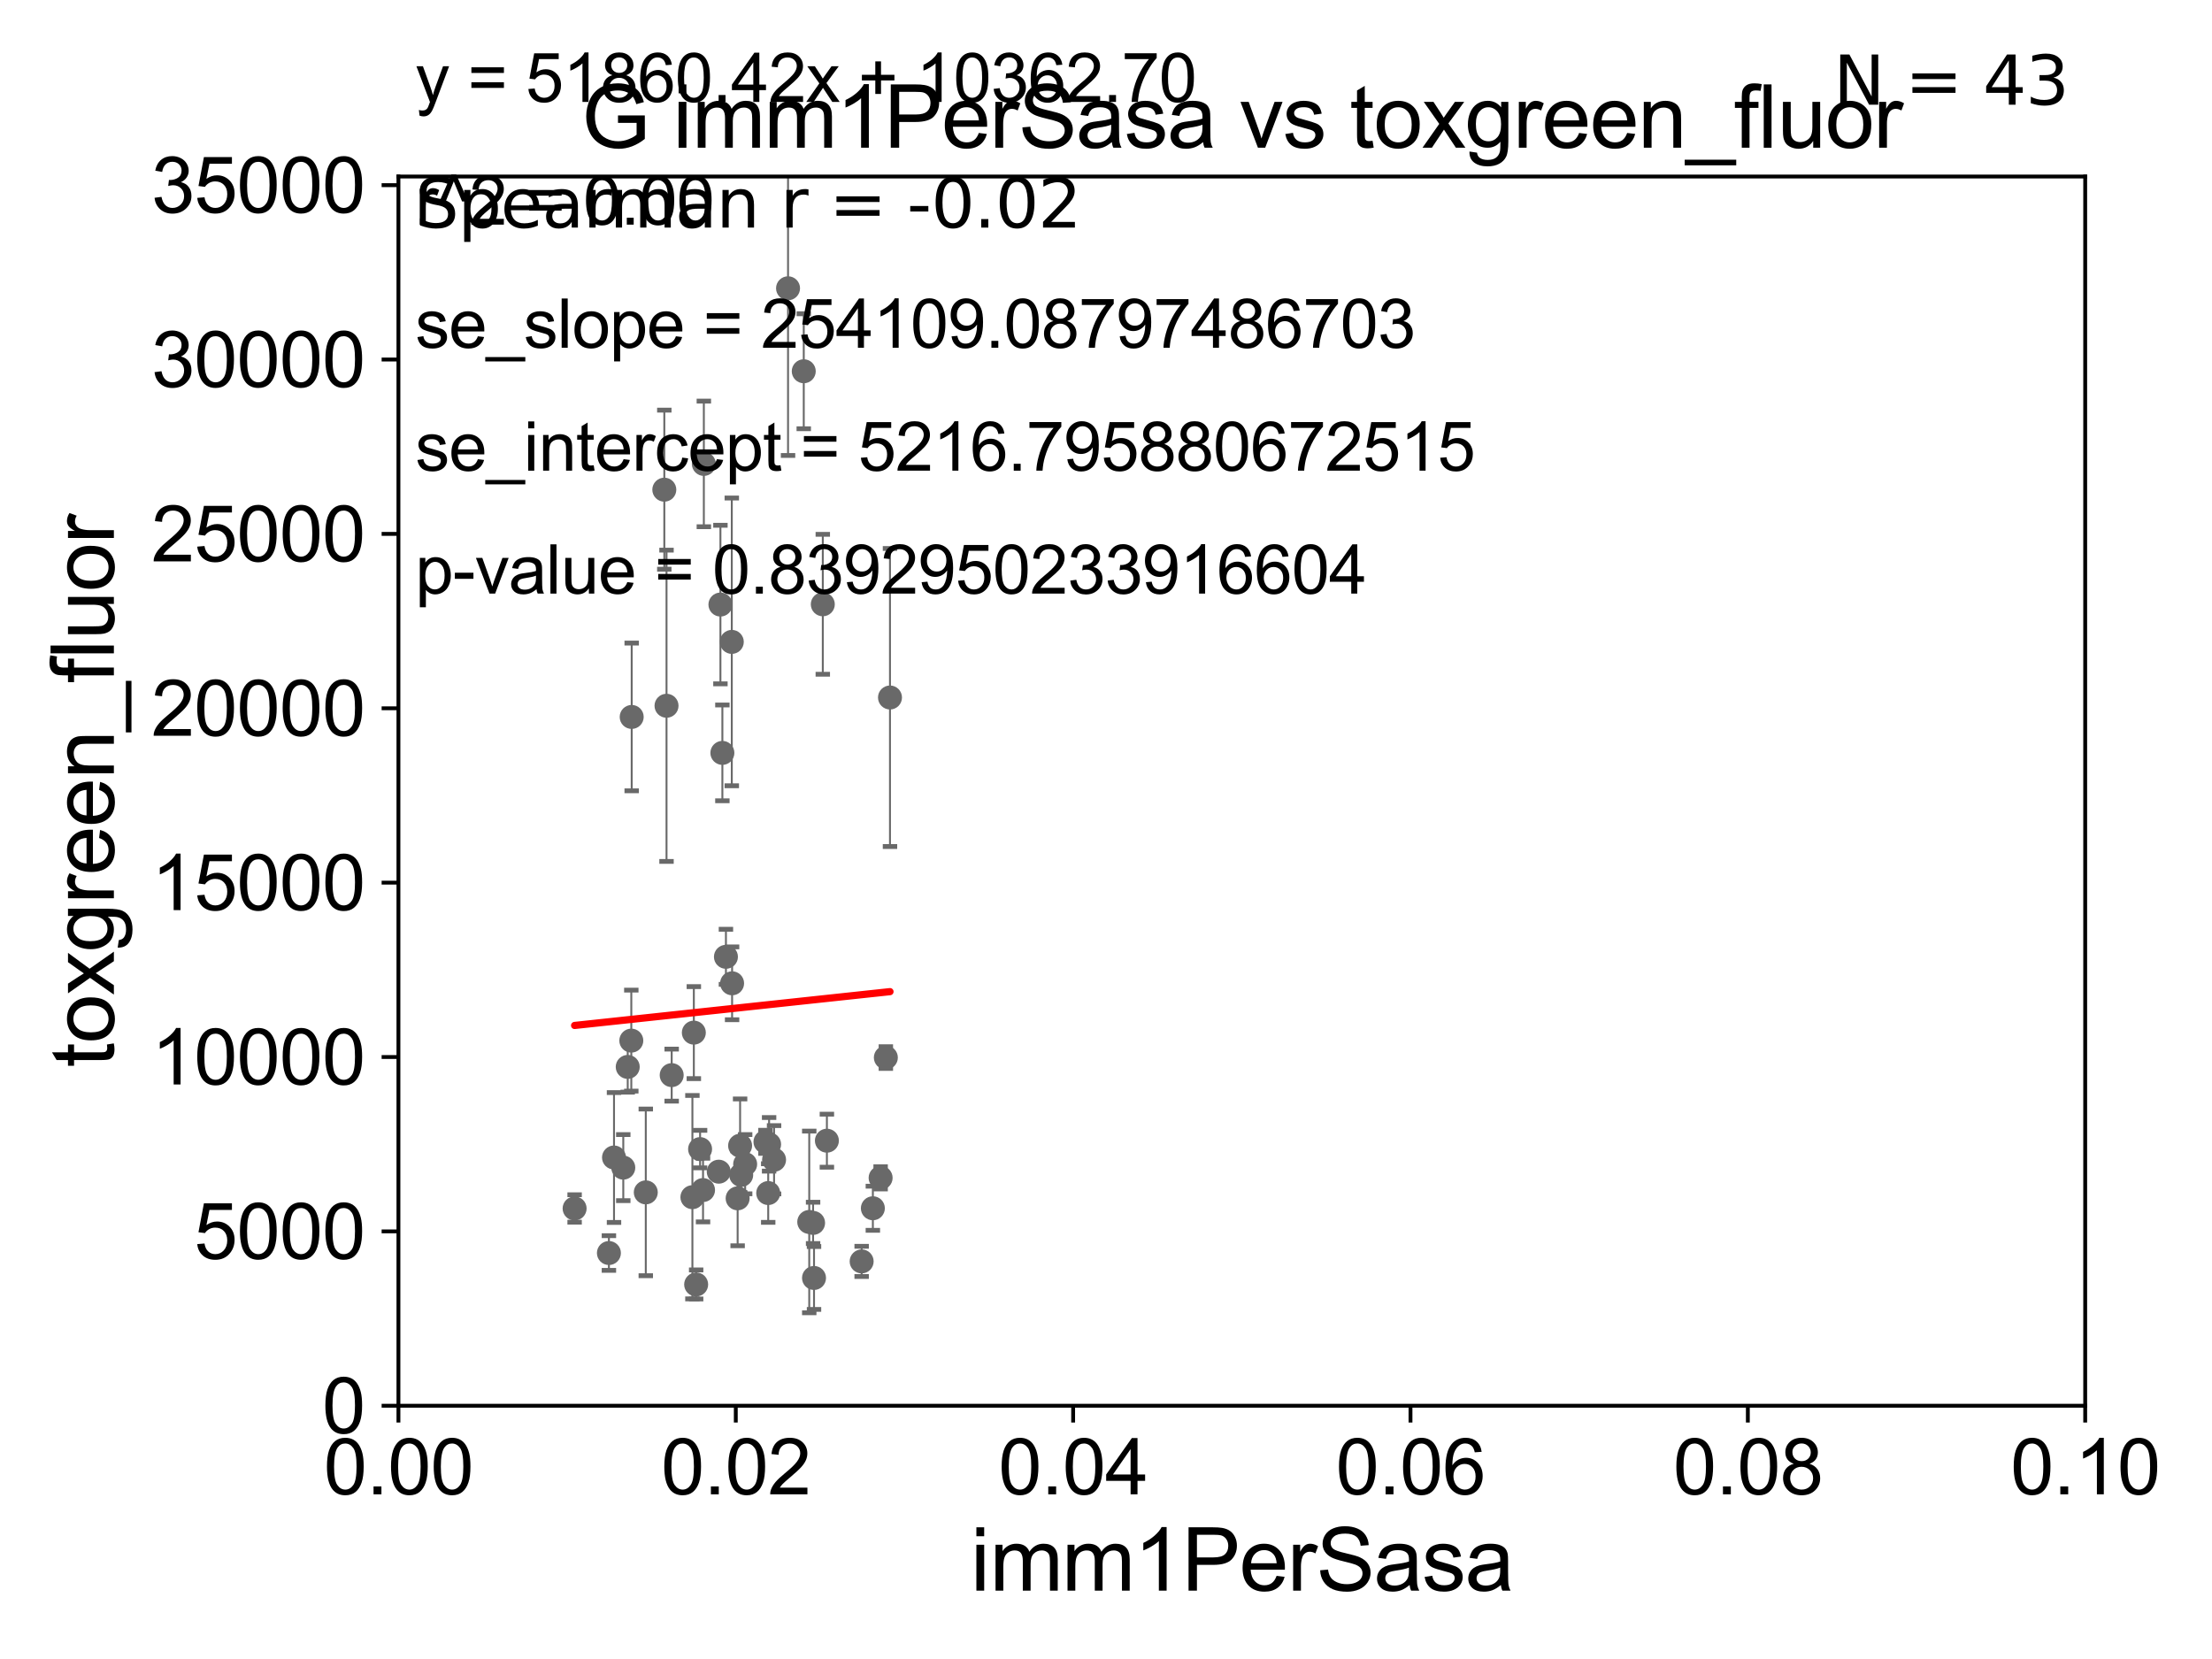 <?xml version="1.0" encoding="utf-8" standalone="no"?>
<!DOCTYPE svg PUBLIC "-//W3C//DTD SVG 1.1//EN"
  "http://www.w3.org/Graphics/SVG/1.1/DTD/svg11.dtd">
<svg xmlns:xlink="http://www.w3.org/1999/xlink" width="460.8pt" height="345.6pt" viewBox="0 0 460.8 345.6" xmlns="http://www.w3.org/2000/svg" version="1.1">
 <defs>
  <style type="text/css">*{stroke-linejoin: round; stroke-linecap: butt}</style>
 </defs>
 <g id="figure_1">
  <g id="patch_1">
   <path d="M 0 345.6 
L 460.8 345.6 
L 460.8 0 
L 0 0 
z
" style="fill: #ffffff"/>
  </g>
  <g id="axes_1">
   <g id="patch_2">
    <path d="M 83 292.84 
L 434.385 292.84 
L 434.385 36.775 
L 83 36.775 
z
" style="fill: #ffffff"/>
   </g>
   <g id="PathCollection_1">
    <defs>
     <path id="mc13a87313c" d="M 0 1.118 
C 0.297 1.118 0.581 1 0.791 0.791 
C 1 0.581 1.118 0.297 1.118 0 
C 1.118 -0.297 1 -0.581 0.791 -0.791 
C 0.581 -1 0.297 -1.118 0 -1.118 
C -0.297 -1.118 -0.581 -1 -0.791 -0.791 
C -1 -0.581 -1.118 -0.297 -1.118 0 
C -1.118 0.297 -1 0.581 -0.791 0.791 
C -0.581 1 -0.297 1.118 0 1.118 
z
" style="stroke: #696969"/>
    </defs>
    <g clip-path="url(#p9503ef18c0)">
     <use xlink:href="#mc13a87313c" x="181.833" y="251.703" style="fill: #696969; stroke: #696969"/>
     <use xlink:href="#mc13a87313c" x="155.23" y="242.52" style="fill: #696969; stroke: #696969"/>
     <use xlink:href="#mc13a87313c" x="146.455" y="247.912" style="fill: #696969; stroke: #696969"/>
     <use xlink:href="#mc13a87313c" x="145.841" y="239.38" style="fill: #696969; stroke: #696969"/>
     <use xlink:href="#mc13a87313c" x="160.032" y="248.535" style="fill: #696969; stroke: #696969"/>
     <use xlink:href="#mc13a87313c" x="149.727" y="244.082" style="fill: #696969; stroke: #696969"/>
     <use xlink:href="#mc13a87313c" x="152.509" y="204.84" style="fill: #696969; stroke: #696969"/>
     <use xlink:href="#mc13a87313c" x="169.575" y="266.224" style="fill: #696969; stroke: #696969"/>
     <use xlink:href="#mc13a87313c" x="138.849" y="147.023" style="fill: #696969; stroke: #696969"/>
     <use xlink:href="#mc13a87313c" x="169.381" y="254.754" style="fill: #696969; stroke: #696969"/>
     <use xlink:href="#mc13a87313c" x="131.513" y="216.78" style="fill: #696969; stroke: #696969"/>
     <use xlink:href="#mc13a87313c" x="154.405" y="244.763" style="fill: #696969; stroke: #696969"/>
     <use xlink:href="#mc13a87313c" x="130.767" y="222.257" style="fill: #696969; stroke: #696969"/>
     <use xlink:href="#mc13a87313c" x="185.401" y="145.302" style="fill: #696969; stroke: #696969"/>
     <use xlink:href="#mc13a87313c" x="126.847" y="261.029" style="fill: #696969; stroke: #696969"/>
     <use xlink:href="#mc13a87313c" x="161.253" y="241.603" style="fill: #696969; stroke: #696969"/>
     <use xlink:href="#mc13a87313c" x="129.841" y="243.238" style="fill: #696969; stroke: #696969"/>
     <use xlink:href="#mc13a87313c" x="168.581" y="254.553" style="fill: #696969; stroke: #696969"/>
     <use xlink:href="#mc13a87313c" x="127.91" y="241.129" style="fill: #696969; stroke: #696969"/>
     <use xlink:href="#mc13a87313c" x="144.539" y="215.115" style="fill: #696969; stroke: #696969"/>
     <use xlink:href="#mc13a87313c" x="179.497" y="262.775" style="fill: #696969; stroke: #696969"/>
     <use xlink:href="#mc13a87313c" x="144.241" y="249.395" style="fill: #696969; stroke: #696969"/>
     <use xlink:href="#mc13a87313c" x="160.218" y="238.386" style="fill: #696969; stroke: #696969"/>
     <use xlink:href="#mc13a87313c" x="145.022" y="267.577" style="fill: #696969; stroke: #696969"/>
     <use xlink:href="#mc13a87313c" x="146.624" y="96.642" style="fill: #696969; stroke: #696969"/>
     <use xlink:href="#mc13a87313c" x="164.164" y="60.054" style="fill: #696969; stroke: #696969"/>
     <use xlink:href="#mc13a87313c" x="131.593" y="149.352" style="fill: #696969; stroke: #696969"/>
     <use xlink:href="#mc13a87313c" x="152.446" y="133.718" style="fill: #696969; stroke: #696969"/>
     <use xlink:href="#mc13a87313c" x="119.703" y="251.745" style="fill: #696969; stroke: #696969"/>
     <use xlink:href="#mc13a87313c" x="172.257" y="237.626" style="fill: #696969; stroke: #696969"/>
     <use xlink:href="#mc13a87313c" x="150.078" y="125.939" style="fill: #696969; stroke: #696969"/>
     <use xlink:href="#mc13a87313c" x="154.177" y="238.669" style="fill: #696969; stroke: #696969"/>
     <use xlink:href="#mc13a87313c" x="139.924" y="223.968" style="fill: #696969; stroke: #696969"/>
     <use xlink:href="#mc13a87313c" x="138.388" y="102.009" style="fill: #696969; stroke: #696969"/>
     <use xlink:href="#mc13a87313c" x="159.461" y="237.866" style="fill: #696969; stroke: #696969"/>
     <use xlink:href="#mc13a87313c" x="134.529" y="248.393" style="fill: #696969; stroke: #696969"/>
     <use xlink:href="#mc13a87313c" x="171.404" y="125.886" style="fill: #696969; stroke: #696969"/>
     <use xlink:href="#mc13a87313c" x="184.538" y="220.313" style="fill: #696969; stroke: #696969"/>
     <use xlink:href="#mc13a87313c" x="167.437" y="77.339" style="fill: #696969; stroke: #696969"/>
     <use xlink:href="#mc13a87313c" x="150.485" y="156.841" style="fill: #696969; stroke: #696969"/>
     <use xlink:href="#mc13a87313c" x="151.225" y="199.322" style="fill: #696969; stroke: #696969"/>
     <use xlink:href="#mc13a87313c" x="183.45" y="245.369" style="fill: #696969; stroke: #696969"/>
     <use xlink:href="#mc13a87313c" x="153.664" y="249.635" style="fill: #696969; stroke: #696969"/>
    </g>
   </g>
   <g id="matplotlib.axis_1">
    <g id="xtick_1">
     <g id="line2d_1">
      <defs>
       <path id="m01948afa9c" d="M 0 0 
L 0 3.5 
" style="stroke: #000000; stroke-width: 0.8"/>
      </defs>
      <g>
       <use xlink:href="#m01948afa9c" x="83" y="292.84" style="stroke: #000000; stroke-width: 0.8"/>
      </g>
     </g>
     <g id="text_1">
      <!-- 0.00 -->
      <g transform="translate(67.431 311.293)scale(0.16 -0.16)">
       <defs>
        <path id="ArialMT-30" d="M 266 2259 
Q 266 3072 433 3567 
Q 600 4063 929 4331 
Q 1259 4600 1759 4600 
Q 2128 4600 2406 4451 
Q 2684 4303 2865 4023 
Q 3047 3744 3150 3342 
Q 3253 2941 3253 2259 
Q 3253 1453 3087 958 
Q 2922 463 2592 192 
Q 2263 -78 1759 -78 
Q 1097 -78 719 397 
Q 266 969 266 2259 
z
M 844 2259 
Q 844 1131 1108 757 
Q 1372 384 1759 384 
Q 2147 384 2411 759 
Q 2675 1134 2675 2259 
Q 2675 3391 2411 3762 
Q 2147 4134 1753 4134 
Q 1366 4134 1134 3806 
Q 844 3388 844 2259 
z
" transform="scale(0.016)"/>
        <path id="ArialMT-2e" d="M 581 0 
L 581 641 
L 1222 641 
L 1222 0 
L 581 0 
z
" transform="scale(0.016)"/>
       </defs>
       <use xlink:href="#ArialMT-30"/>
       <use xlink:href="#ArialMT-2e" x="55.615"/>
       <use xlink:href="#ArialMT-30" x="83.398"/>
       <use xlink:href="#ArialMT-30" x="139.014"/>
      </g>
     </g>
    </g>
    <g id="xtick_2">
     <g id="line2d_2">
      <g>
       <use xlink:href="#m01948afa9c" x="153.277" y="292.84" style="stroke: #000000; stroke-width: 0.8"/>
      </g>
     </g>
     <g id="text_2">
      <!-- 0.02 -->
      <g transform="translate(137.708 311.293)scale(0.16 -0.16)">
       <defs>
        <path id="ArialMT-32" d="M 3222 541 
L 3222 0 
L 194 0 
Q 188 203 259 391 
Q 375 700 629 1000 
Q 884 1300 1366 1694 
Q 2113 2306 2375 2664 
Q 2638 3022 2638 3341 
Q 2638 3675 2398 3904 
Q 2159 4134 1775 4134 
Q 1369 4134 1125 3890 
Q 881 3647 878 3216 
L 300 3275 
Q 359 3922 746 4261 
Q 1134 4600 1788 4600 
Q 2447 4600 2831 4234 
Q 3216 3869 3216 3328 
Q 3216 3053 3103 2787 
Q 2991 2522 2730 2228 
Q 2469 1934 1863 1422 
Q 1356 997 1212 845 
Q 1069 694 975 541 
L 3222 541 
z
" transform="scale(0.016)"/>
       </defs>
       <use xlink:href="#ArialMT-30"/>
       <use xlink:href="#ArialMT-2e" x="55.615"/>
       <use xlink:href="#ArialMT-30" x="83.398"/>
       <use xlink:href="#ArialMT-32" x="139.014"/>
      </g>
     </g>
    </g>
    <g id="xtick_3">
     <g id="line2d_3">
      <g>
       <use xlink:href="#m01948afa9c" x="223.554" y="292.84" style="stroke: #000000; stroke-width: 0.8"/>
      </g>
     </g>
     <g id="text_3">
      <!-- 0.04 -->
      <g transform="translate(207.985 311.293)scale(0.16 -0.16)">
       <defs>
        <path id="ArialMT-34" d="M 2069 0 
L 2069 1097 
L 81 1097 
L 81 1613 
L 2172 4581 
L 2631 4581 
L 2631 1613 
L 3250 1613 
L 3250 1097 
L 2631 1097 
L 2631 0 
L 2069 0 
z
M 2069 1613 
L 2069 3678 
L 634 1613 
L 2069 1613 
z
" transform="scale(0.016)"/>
       </defs>
       <use xlink:href="#ArialMT-30"/>
       <use xlink:href="#ArialMT-2e" x="55.615"/>
       <use xlink:href="#ArialMT-30" x="83.398"/>
       <use xlink:href="#ArialMT-34" x="139.014"/>
      </g>
     </g>
    </g>
    <g id="xtick_4">
     <g id="line2d_4">
      <g>
       <use xlink:href="#m01948afa9c" x="293.831" y="292.84" style="stroke: #000000; stroke-width: 0.8"/>
      </g>
     </g>
     <g id="text_4">
      <!-- 0.06 -->
      <g transform="translate(278.262 311.293)scale(0.16 -0.16)">
       <defs>
        <path id="ArialMT-36" d="M 3184 3459 
L 2625 3416 
Q 2550 3747 2413 3897 
Q 2184 4138 1850 4138 
Q 1581 4138 1378 3988 
Q 1113 3794 959 3422 
Q 806 3050 800 2363 
Q 1003 2672 1297 2822 
Q 1591 2972 1913 2972 
Q 2475 2972 2870 2558 
Q 3266 2144 3266 1488 
Q 3266 1056 3080 686 
Q 2894 316 2569 119 
Q 2244 -78 1831 -78 
Q 1128 -78 684 439 
Q 241 956 241 2144 
Q 241 3472 731 4075 
Q 1159 4600 1884 4600 
Q 2425 4600 2770 4297 
Q 3116 3994 3184 3459 
z
M 888 1484 
Q 888 1194 1011 928 
Q 1134 663 1356 523 
Q 1578 384 1822 384 
Q 2178 384 2434 671 
Q 2691 959 2691 1453 
Q 2691 1928 2437 2201 
Q 2184 2475 1800 2475 
Q 1419 2475 1153 2201 
Q 888 1928 888 1484 
z
" transform="scale(0.016)"/>
       </defs>
       <use xlink:href="#ArialMT-30"/>
       <use xlink:href="#ArialMT-2e" x="55.615"/>
       <use xlink:href="#ArialMT-30" x="83.398"/>
       <use xlink:href="#ArialMT-36" x="139.014"/>
      </g>
     </g>
    </g>
    <g id="xtick_5">
     <g id="line2d_5">
      <g>
       <use xlink:href="#m01948afa9c" x="364.108" y="292.84" style="stroke: #000000; stroke-width: 0.8"/>
      </g>
     </g>
     <g id="text_5">
      <!-- 0.08 -->
      <g transform="translate(348.539 311.293)scale(0.16 -0.16)">
       <defs>
        <path id="ArialMT-38" d="M 1131 2484 
Q 781 2613 612 2850 
Q 444 3088 444 3419 
Q 444 3919 803 4259 
Q 1163 4600 1759 4600 
Q 2359 4600 2725 4251 
Q 3091 3903 3091 3403 
Q 3091 3084 2923 2848 
Q 2756 2613 2416 2484 
Q 2838 2347 3058 2040 
Q 3278 1734 3278 1309 
Q 3278 722 2862 322 
Q 2447 -78 1769 -78 
Q 1091 -78 675 323 
Q 259 725 259 1325 
Q 259 1772 486 2073 
Q 713 2375 1131 2484 
z
M 1019 3438 
Q 1019 3113 1228 2906 
Q 1438 2700 1772 2700 
Q 2097 2700 2305 2904 
Q 2513 3109 2513 3406 
Q 2513 3716 2298 3927 
Q 2084 4138 1766 4138 
Q 1444 4138 1231 3931 
Q 1019 3725 1019 3438 
z
M 838 1322 
Q 838 1081 952 856 
Q 1066 631 1291 507 
Q 1516 384 1775 384 
Q 2178 384 2440 643 
Q 2703 903 2703 1303 
Q 2703 1709 2433 1975 
Q 2163 2241 1756 2241 
Q 1359 2241 1098 1978 
Q 838 1716 838 1322 
z
" transform="scale(0.016)"/>
       </defs>
       <use xlink:href="#ArialMT-30"/>
       <use xlink:href="#ArialMT-2e" x="55.615"/>
       <use xlink:href="#ArialMT-30" x="83.398"/>
       <use xlink:href="#ArialMT-38" x="139.014"/>
      </g>
     </g>
    </g>
    <g id="xtick_6">
     <g id="line2d_6">
      <g>
       <use xlink:href="#m01948afa9c" x="434.385" y="292.84" style="stroke: #000000; stroke-width: 0.8"/>
      </g>
     </g>
     <g id="text_6">
      <!-- 0.10 -->
      <g transform="translate(418.816 311.293)scale(0.16 -0.16)">
       <defs>
        <path id="ArialMT-31" d="M 2384 0 
L 1822 0 
L 1822 3584 
Q 1619 3391 1289 3197 
Q 959 3003 697 2906 
L 697 3450 
Q 1169 3672 1522 3987 
Q 1875 4303 2022 4600 
L 2384 4600 
L 2384 0 
z
" transform="scale(0.016)"/>
       </defs>
       <use xlink:href="#ArialMT-30"/>
       <use xlink:href="#ArialMT-2e" x="55.615"/>
       <use xlink:href="#ArialMT-31" x="83.398"/>
       <use xlink:href="#ArialMT-30" x="139.014"/>
      </g>
     </g>
    </g>
    <g id="text_7">
     <!-- imm1PerSasa -->
     <g transform="translate(202.177 331.357)scale(0.18 -0.18)">
      <defs>
       <path id="ArialMT-69" d="M 425 3934 
L 425 4581 
L 988 4581 
L 988 3934 
L 425 3934 
z
M 425 0 
L 425 3319 
L 988 3319 
L 988 0 
L 425 0 
z
" transform="scale(0.016)"/>
       <path id="ArialMT-6d" d="M 422 0 
L 422 3319 
L 925 3319 
L 925 2853 
Q 1081 3097 1340 3245 
Q 1600 3394 1931 3394 
Q 2300 3394 2536 3241 
Q 2772 3088 2869 2813 
Q 3263 3394 3894 3394 
Q 4388 3394 4653 3120 
Q 4919 2847 4919 2278 
L 4919 0 
L 4359 0 
L 4359 2091 
Q 4359 2428 4304 2576 
Q 4250 2725 4106 2815 
Q 3963 2906 3769 2906 
Q 3419 2906 3187 2673 
Q 2956 2441 2956 1928 
L 2956 0 
L 2394 0 
L 2394 2156 
Q 2394 2531 2256 2718 
Q 2119 2906 1806 2906 
Q 1569 2906 1367 2781 
Q 1166 2656 1075 2415 
Q 984 2175 984 1722 
L 984 0 
L 422 0 
z
" transform="scale(0.016)"/>
       <path id="ArialMT-50" d="M 494 0 
L 494 4581 
L 2222 4581 
Q 2678 4581 2919 4538 
Q 3256 4481 3484 4323 
Q 3713 4166 3852 3881 
Q 3991 3597 3991 3256 
Q 3991 2672 3619 2267 
Q 3247 1863 2275 1863 
L 1100 1863 
L 1100 0 
L 494 0 
z
M 1100 2403 
L 2284 2403 
Q 2872 2403 3119 2622 
Q 3366 2841 3366 3238 
Q 3366 3525 3220 3729 
Q 3075 3934 2838 4000 
Q 2684 4041 2272 4041 
L 1100 4041 
L 1100 2403 
z
" transform="scale(0.016)"/>
       <path id="ArialMT-65" d="M 2694 1069 
L 3275 997 
Q 3138 488 2766 206 
Q 2394 -75 1816 -75 
Q 1088 -75 661 373 
Q 234 822 234 1631 
Q 234 2469 665 2931 
Q 1097 3394 1784 3394 
Q 2450 3394 2872 2941 
Q 3294 2488 3294 1666 
Q 3294 1616 3291 1516 
L 816 1516 
Q 847 969 1125 678 
Q 1403 388 1819 388 
Q 2128 388 2347 550 
Q 2566 713 2694 1069 
z
M 847 1978 
L 2700 1978 
Q 2663 2397 2488 2606 
Q 2219 2931 1791 2931 
Q 1403 2931 1139 2672 
Q 875 2413 847 1978 
z
" transform="scale(0.016)"/>
       <path id="ArialMT-72" d="M 416 0 
L 416 3319 
L 922 3319 
L 922 2816 
Q 1116 3169 1280 3281 
Q 1444 3394 1641 3394 
Q 1925 3394 2219 3213 
L 2025 2691 
Q 1819 2813 1613 2813 
Q 1428 2813 1281 2702 
Q 1134 2591 1072 2394 
Q 978 2094 978 1738 
L 978 0 
L 416 0 
z
" transform="scale(0.016)"/>
       <path id="ArialMT-53" d="M 288 1472 
L 859 1522 
Q 900 1178 1048 958 
Q 1197 738 1509 602 
Q 1822 466 2213 466 
Q 2559 466 2825 569 
Q 3091 672 3220 851 
Q 3350 1031 3350 1244 
Q 3350 1459 3225 1620 
Q 3100 1781 2813 1891 
Q 2628 1963 1997 2114 
Q 1366 2266 1113 2400 
Q 784 2572 623 2826 
Q 463 3081 463 3397 
Q 463 3744 659 4045 
Q 856 4347 1234 4503 
Q 1613 4659 2075 4659 
Q 2584 4659 2973 4495 
Q 3363 4331 3572 4012 
Q 3781 3694 3797 3291 
L 3216 3247 
Q 3169 3681 2898 3903 
Q 2628 4125 2100 4125 
Q 1550 4125 1298 3923 
Q 1047 3722 1047 3438 
Q 1047 3191 1225 3031 
Q 1400 2872 2139 2705 
Q 2878 2538 3153 2413 
Q 3553 2228 3743 1945 
Q 3934 1663 3934 1294 
Q 3934 928 3725 604 
Q 3516 281 3123 101 
Q 2731 -78 2241 -78 
Q 1619 -78 1198 103 
Q 778 284 539 648 
Q 300 1013 288 1472 
z
" transform="scale(0.016)"/>
       <path id="ArialMT-61" d="M 2588 409 
Q 2275 144 1986 34 
Q 1697 -75 1366 -75 
Q 819 -75 525 192 
Q 231 459 231 875 
Q 231 1119 342 1320 
Q 453 1522 633 1644 
Q 813 1766 1038 1828 
Q 1203 1872 1538 1913 
Q 2219 1994 2541 2106 
Q 2544 2222 2544 2253 
Q 2544 2597 2384 2738 
Q 2169 2928 1744 2928 
Q 1347 2928 1158 2789 
Q 969 2650 878 2297 
L 328 2372 
Q 403 2725 575 2942 
Q 747 3159 1072 3276 
Q 1397 3394 1825 3394 
Q 2250 3394 2515 3294 
Q 2781 3194 2906 3042 
Q 3031 2891 3081 2659 
Q 3109 2516 3109 2141 
L 3109 1391 
Q 3109 606 3145 398 
Q 3181 191 3288 0 
L 2700 0 
Q 2613 175 2588 409 
z
M 2541 1666 
Q 2234 1541 1622 1453 
Q 1275 1403 1131 1340 
Q 988 1278 909 1158 
Q 831 1038 831 891 
Q 831 666 1001 516 
Q 1172 366 1500 366 
Q 1825 366 2078 508 
Q 2331 650 2450 897 
Q 2541 1088 2541 1459 
L 2541 1666 
z
" transform="scale(0.016)"/>
       <path id="ArialMT-73" d="M 197 991 
L 753 1078 
Q 800 744 1014 566 
Q 1228 388 1613 388 
Q 2000 388 2187 545 
Q 2375 703 2375 916 
Q 2375 1106 2209 1216 
Q 2094 1291 1634 1406 
Q 1016 1563 777 1677 
Q 538 1791 414 1992 
Q 291 2194 291 2438 
Q 291 2659 392 2848 
Q 494 3038 669 3163 
Q 800 3259 1026 3326 
Q 1253 3394 1513 3394 
Q 1903 3394 2198 3281 
Q 2494 3169 2634 2976 
Q 2775 2784 2828 2463 
L 2278 2388 
Q 2241 2644 2061 2787 
Q 1881 2931 1553 2931 
Q 1166 2931 1000 2803 
Q 834 2675 834 2503 
Q 834 2394 903 2306 
Q 972 2216 1119 2156 
Q 1203 2125 1616 2013 
Q 2213 1853 2448 1751 
Q 2684 1650 2818 1456 
Q 2953 1263 2953 975 
Q 2953 694 2789 445 
Q 2625 197 2315 61 
Q 2006 -75 1616 -75 
Q 969 -75 630 194 
Q 291 463 197 991 
z
" transform="scale(0.016)"/>
      </defs>
      <use xlink:href="#ArialMT-69"/>
      <use xlink:href="#ArialMT-6d" x="22.217"/>
      <use xlink:href="#ArialMT-6d" x="105.518"/>
      <use xlink:href="#ArialMT-31" x="188.818"/>
      <use xlink:href="#ArialMT-50" x="244.434"/>
      <use xlink:href="#ArialMT-65" x="311.133"/>
      <use xlink:href="#ArialMT-72" x="366.748"/>
      <use xlink:href="#ArialMT-53" x="400.049"/>
      <use xlink:href="#ArialMT-61" x="466.748"/>
      <use xlink:href="#ArialMT-73" x="522.363"/>
      <use xlink:href="#ArialMT-61" x="572.363"/>
     </g>
    </g>
   </g>
   <g id="matplotlib.axis_2">
    <g id="ytick_1">
     <g id="line2d_7">
      <defs>
       <path id="m4257632e03" d="M 0 0 
L -3.5 0 
" style="stroke: #000000; stroke-width: 0.8"/>
      </defs>
      <g>
       <use xlink:href="#m4257632e03" x="83" y="292.84" style="stroke: #000000; stroke-width: 0.8"/>
      </g>
     </g>
     <g id="text_8">
      <!-- 0 -->
      <g transform="translate(67.103 298.566)scale(0.16 -0.16)">
       <use xlink:href="#ArialMT-30"/>
      </g>
     </g>
    </g>
    <g id="ytick_2">
     <g id="line2d_8">
      <g>
       <use xlink:href="#m4257632e03" x="83" y="256.516" style="stroke: #000000; stroke-width: 0.8"/>
      </g>
     </g>
     <g id="text_9">
      <!-- 5000 -->
      <g transform="translate(40.41 262.242)scale(0.16 -0.16)">
       <defs>
        <path id="ArialMT-35" d="M 266 1200 
L 856 1250 
Q 922 819 1161 601 
Q 1400 384 1738 384 
Q 2144 384 2425 690 
Q 2706 997 2706 1503 
Q 2706 1984 2436 2262 
Q 2166 2541 1728 2541 
Q 1456 2541 1237 2417 
Q 1019 2294 894 2097 
L 366 2166 
L 809 4519 
L 3088 4519 
L 3088 3981 
L 1259 3981 
L 1013 2750 
Q 1425 3038 1878 3038 
Q 2478 3038 2890 2622 
Q 3303 2206 3303 1553 
Q 3303 931 2941 478 
Q 2500 -78 1738 -78 
Q 1113 -78 717 272 
Q 322 622 266 1200 
z
" transform="scale(0.016)"/>
       </defs>
       <use xlink:href="#ArialMT-35"/>
       <use xlink:href="#ArialMT-30" x="55.615"/>
       <use xlink:href="#ArialMT-30" x="111.23"/>
       <use xlink:href="#ArialMT-30" x="166.846"/>
      </g>
     </g>
    </g>
    <g id="ytick_3">
     <g id="line2d_9">
      <g>
       <use xlink:href="#m4257632e03" x="83" y="220.192" style="stroke: #000000; stroke-width: 0.8"/>
      </g>
     </g>
     <g id="text_10">
      <!-- 10000 -->
      <g transform="translate(31.512 225.918)scale(0.16 -0.16)">
       <use xlink:href="#ArialMT-31"/>
       <use xlink:href="#ArialMT-30" x="55.615"/>
       <use xlink:href="#ArialMT-30" x="111.23"/>
       <use xlink:href="#ArialMT-30" x="166.846"/>
       <use xlink:href="#ArialMT-30" x="222.461"/>
      </g>
     </g>
    </g>
    <g id="ytick_4">
     <g id="line2d_10">
      <g>
       <use xlink:href="#m4257632e03" x="83" y="183.867" style="stroke: #000000; stroke-width: 0.8"/>
      </g>
     </g>
     <g id="text_11">
      <!-- 15000 -->
      <g transform="translate(31.512 189.594)scale(0.16 -0.16)">
       <use xlink:href="#ArialMT-31"/>
       <use xlink:href="#ArialMT-35" x="55.615"/>
       <use xlink:href="#ArialMT-30" x="111.23"/>
       <use xlink:href="#ArialMT-30" x="166.846"/>
       <use xlink:href="#ArialMT-30" x="222.461"/>
      </g>
     </g>
    </g>
    <g id="ytick_5">
     <g id="line2d_11">
      <g>
       <use xlink:href="#m4257632e03" x="83" y="147.543" style="stroke: #000000; stroke-width: 0.8"/>
      </g>
     </g>
     <g id="text_12">
      <!-- 20000 -->
      <g transform="translate(31.512 153.27)scale(0.16 -0.16)">
       <use xlink:href="#ArialMT-32"/>
       <use xlink:href="#ArialMT-30" x="55.615"/>
       <use xlink:href="#ArialMT-30" x="111.23"/>
       <use xlink:href="#ArialMT-30" x="166.846"/>
       <use xlink:href="#ArialMT-30" x="222.461"/>
      </g>
     </g>
    </g>
    <g id="ytick_6">
     <g id="line2d_12">
      <g>
       <use xlink:href="#m4257632e03" x="83" y="111.219" style="stroke: #000000; stroke-width: 0.8"/>
      </g>
     </g>
     <g id="text_13">
      <!-- 25000 -->
      <g transform="translate(31.512 116.945)scale(0.16 -0.16)">
       <use xlink:href="#ArialMT-32"/>
       <use xlink:href="#ArialMT-35" x="55.615"/>
       <use xlink:href="#ArialMT-30" x="111.23"/>
       <use xlink:href="#ArialMT-30" x="166.846"/>
       <use xlink:href="#ArialMT-30" x="222.461"/>
      </g>
     </g>
    </g>
    <g id="ytick_7">
     <g id="line2d_13">
      <g>
       <use xlink:href="#m4257632e03" x="83" y="74.895" style="stroke: #000000; stroke-width: 0.8"/>
      </g>
     </g>
     <g id="text_14">
      <!-- 30000 -->
      <g transform="translate(31.512 80.621)scale(0.16 -0.16)">
       <defs>
        <path id="ArialMT-33" d="M 269 1209 
L 831 1284 
Q 928 806 1161 595 
Q 1394 384 1728 384 
Q 2125 384 2398 659 
Q 2672 934 2672 1341 
Q 2672 1728 2419 1979 
Q 2166 2231 1775 2231 
Q 1616 2231 1378 2169 
L 1441 2663 
Q 1497 2656 1531 2656 
Q 1891 2656 2178 2843 
Q 2466 3031 2466 3422 
Q 2466 3731 2256 3934 
Q 2047 4138 1716 4138 
Q 1388 4138 1169 3931 
Q 950 3725 888 3313 
L 325 3413 
Q 428 3978 793 4289 
Q 1159 4600 1703 4600 
Q 2078 4600 2393 4439 
Q 2709 4278 2876 4000 
Q 3044 3722 3044 3409 
Q 3044 3113 2884 2869 
Q 2725 2625 2413 2481 
Q 2819 2388 3044 2092 
Q 3269 1797 3269 1353 
Q 3269 753 2831 336 
Q 2394 -81 1725 -81 
Q 1122 -81 723 278 
Q 325 638 269 1209 
z
" transform="scale(0.016)"/>
       </defs>
       <use xlink:href="#ArialMT-33"/>
       <use xlink:href="#ArialMT-30" x="55.615"/>
       <use xlink:href="#ArialMT-30" x="111.23"/>
       <use xlink:href="#ArialMT-30" x="166.846"/>
       <use xlink:href="#ArialMT-30" x="222.461"/>
      </g>
     </g>
    </g>
    <g id="ytick_8">
     <g id="line2d_14">
      <g>
       <use xlink:href="#m4257632e03" x="83" y="38.571" style="stroke: #000000; stroke-width: 0.8"/>
      </g>
     </g>
     <g id="text_15">
      <!-- 35000 -->
      <g transform="translate(31.512 44.297)scale(0.16 -0.16)">
       <use xlink:href="#ArialMT-33"/>
       <use xlink:href="#ArialMT-35" x="55.615"/>
       <use xlink:href="#ArialMT-30" x="111.23"/>
       <use xlink:href="#ArialMT-30" x="166.846"/>
       <use xlink:href="#ArialMT-30" x="222.461"/>
      </g>
     </g>
    </g>
    <g id="text_16">
     <!-- toxgreen_fluor -->
     <g transform="translate(23.724 222.34)rotate(-90)scale(0.18 -0.18)">
      <defs>
       <path id="ArialMT-74" d="M 1650 503 
L 1731 6 
Q 1494 -44 1306 -44 
Q 1000 -44 831 53 
Q 663 150 594 308 
Q 525 466 525 972 
L 525 2881 
L 113 2881 
L 113 3319 
L 525 3319 
L 525 4141 
L 1084 4478 
L 1084 3319 
L 1650 3319 
L 1650 2881 
L 1084 2881 
L 1084 941 
Q 1084 700 1114 631 
Q 1144 563 1211 522 
Q 1278 481 1403 481 
Q 1497 481 1650 503 
z
" transform="scale(0.016)"/>
       <path id="ArialMT-6f" d="M 213 1659 
Q 213 2581 725 3025 
Q 1153 3394 1769 3394 
Q 2453 3394 2887 2945 
Q 3322 2497 3322 1706 
Q 3322 1066 3130 698 
Q 2938 331 2570 128 
Q 2203 -75 1769 -75 
Q 1072 -75 642 372 
Q 213 819 213 1659 
z
M 791 1659 
Q 791 1022 1069 705 
Q 1347 388 1769 388 
Q 2188 388 2466 706 
Q 2744 1025 2744 1678 
Q 2744 2294 2464 2611 
Q 2184 2928 1769 2928 
Q 1347 2928 1069 2612 
Q 791 2297 791 1659 
z
" transform="scale(0.016)"/>
       <path id="ArialMT-78" d="M 47 0 
L 1259 1725 
L 138 3319 
L 841 3319 
L 1350 2541 
Q 1494 2319 1581 2169 
Q 1719 2375 1834 2534 
L 2394 3319 
L 3066 3319 
L 1919 1756 
L 3153 0 
L 2463 0 
L 1781 1031 
L 1600 1309 
L 728 0 
L 47 0 
z
" transform="scale(0.016)"/>
       <path id="ArialMT-67" d="M 319 -275 
L 866 -356 
Q 900 -609 1056 -725 
Q 1266 -881 1628 -881 
Q 2019 -881 2231 -725 
Q 2444 -569 2519 -288 
Q 2563 -116 2559 434 
Q 2191 0 1641 0 
Q 956 0 581 494 
Q 206 988 206 1678 
Q 206 2153 378 2554 
Q 550 2956 876 3175 
Q 1203 3394 1644 3394 
Q 2231 3394 2613 2919 
L 2613 3319 
L 3131 3319 
L 3131 450 
Q 3131 -325 2973 -648 
Q 2816 -972 2473 -1159 
Q 2131 -1347 1631 -1347 
Q 1038 -1347 672 -1080 
Q 306 -813 319 -275 
z
M 784 1719 
Q 784 1066 1043 766 
Q 1303 466 1694 466 
Q 2081 466 2343 764 
Q 2606 1063 2606 1700 
Q 2606 2309 2336 2618 
Q 2066 2928 1684 2928 
Q 1309 2928 1046 2623 
Q 784 2319 784 1719 
z
" transform="scale(0.016)"/>
       <path id="ArialMT-6e" d="M 422 0 
L 422 3319 
L 928 3319 
L 928 2847 
Q 1294 3394 1984 3394 
Q 2284 3394 2536 3286 
Q 2788 3178 2913 3003 
Q 3038 2828 3088 2588 
Q 3119 2431 3119 2041 
L 3119 0 
L 2556 0 
L 2556 2019 
Q 2556 2363 2490 2533 
Q 2425 2703 2258 2804 
Q 2091 2906 1866 2906 
Q 1506 2906 1245 2678 
Q 984 2450 984 1813 
L 984 0 
L 422 0 
z
" transform="scale(0.016)"/>
       <path id="ArialMT-5f" d="M -97 -1272 
L -97 -866 
L 3631 -866 
L 3631 -1272 
L -97 -1272 
z
" transform="scale(0.016)"/>
       <path id="ArialMT-66" d="M 556 0 
L 556 2881 
L 59 2881 
L 59 3319 
L 556 3319 
L 556 3672 
Q 556 4006 616 4169 
Q 697 4388 901 4523 
Q 1106 4659 1475 4659 
Q 1713 4659 2000 4603 
L 1916 4113 
Q 1741 4144 1584 4144 
Q 1328 4144 1222 4034 
Q 1116 3925 1116 3625 
L 1116 3319 
L 1763 3319 
L 1763 2881 
L 1116 2881 
L 1116 0 
L 556 0 
z
" transform="scale(0.016)"/>
       <path id="ArialMT-6c" d="M 409 0 
L 409 4581 
L 972 4581 
L 972 0 
L 409 0 
z
" transform="scale(0.016)"/>
       <path id="ArialMT-75" d="M 2597 0 
L 2597 488 
Q 2209 -75 1544 -75 
Q 1250 -75 995 37 
Q 741 150 617 320 
Q 494 491 444 738 
Q 409 903 409 1263 
L 409 3319 
L 972 3319 
L 972 1478 
Q 972 1038 1006 884 
Q 1059 663 1231 536 
Q 1403 409 1656 409 
Q 1909 409 2131 539 
Q 2353 669 2445 892 
Q 2538 1116 2538 1541 
L 2538 3319 
L 3100 3319 
L 3100 0 
L 2597 0 
z
" transform="scale(0.016)"/>
      </defs>
      <use xlink:href="#ArialMT-74"/>
      <use xlink:href="#ArialMT-6f" x="27.783"/>
      <use xlink:href="#ArialMT-78" x="83.398"/>
      <use xlink:href="#ArialMT-67" x="133.398"/>
      <use xlink:href="#ArialMT-72" x="189.014"/>
      <use xlink:href="#ArialMT-65" x="222.314"/>
      <use xlink:href="#ArialMT-65" x="277.93"/>
      <use xlink:href="#ArialMT-6e" x="333.545"/>
      <use xlink:href="#ArialMT-5f" x="389.16"/>
      <use xlink:href="#ArialMT-66" x="444.775"/>
      <use xlink:href="#ArialMT-6c" x="472.559"/>
      <use xlink:href="#ArialMT-75" x="494.775"/>
      <use xlink:href="#ArialMT-6f" x="550.391"/>
      <use xlink:href="#ArialMT-72" x="606.006"/>
     </g>
    </g>
   </g>
   <g id="LineCollection_1">
    <path d="M 181.833 256.298 
L 181.833 247.108 
" clip-path="url(#p9503ef18c0)" style="fill: none; stroke: #696969; stroke-width: 0.4"/>
    <path d="M 155.23 248.688 
L 155.23 236.352 
" clip-path="url(#p9503ef18c0)" style="fill: none; stroke: #696969; stroke-width: 0.4"/>
    <path d="M 146.455 254.544 
L 146.455 241.28 
" clip-path="url(#p9503ef18c0)" style="fill: none; stroke: #696969; stroke-width: 0.4"/>
    <path d="M 145.841 243.288 
L 145.841 235.471 
" clip-path="url(#p9503ef18c0)" style="fill: none; stroke: #696969; stroke-width: 0.4"/>
    <path d="M 160.032 254.642 
L 160.032 242.428 
" clip-path="url(#p9503ef18c0)" style="fill: none; stroke: #696969; stroke-width: 0.4"/>
    <path d="M 149.727 244.986 
L 149.727 243.178 
" clip-path="url(#p9503ef18c0)" style="fill: none; stroke: #696969; stroke-width: 0.4"/>
    <path d="M 152.509 212.427 
L 152.509 197.253 
" clip-path="url(#p9503ef18c0)" style="fill: none; stroke: #696969; stroke-width: 0.4"/>
    <path d="M 169.575 272.779 
L 169.575 259.668 
" clip-path="url(#p9503ef18c0)" style="fill: none; stroke: #696969; stroke-width: 0.4"/>
    <path d="M 138.849 179.444 
L 138.849 114.602 
" clip-path="url(#p9503ef18c0)" style="fill: none; stroke: #696969; stroke-width: 0.4"/>
    <path d="M 169.381 259.056 
L 169.381 250.451 
" clip-path="url(#p9503ef18c0)" style="fill: none; stroke: #696969; stroke-width: 0.4"/>
    <path d="M 131.513 227.297 
L 131.513 206.263 
" clip-path="url(#p9503ef18c0)" style="fill: none; stroke: #696969; stroke-width: 0.4"/>
    <path d="M 154.405 250.174 
L 154.405 239.352 
" clip-path="url(#p9503ef18c0)" style="fill: none; stroke: #696969; stroke-width: 0.4"/>
    <path d="M 130.767 227.514 
L 130.767 216.999 
" clip-path="url(#p9503ef18c0)" style="fill: none; stroke: #696969; stroke-width: 0.4"/>
    <path d="M 185.401 176.343 
L 185.401 114.261 
" clip-path="url(#p9503ef18c0)" style="fill: none; stroke: #696969; stroke-width: 0.4"/>
    <path d="M 126.847 264.642 
L 126.847 257.417 
" clip-path="url(#p9503ef18c0)" style="fill: none; stroke: #696969; stroke-width: 0.4"/>
    <path d="M 161.253 248.719 
L 161.253 234.486 
" clip-path="url(#p9503ef18c0)" style="fill: none; stroke: #696969; stroke-width: 0.4"/>
    <path d="M 129.841 250.119 
L 129.841 236.357 
" clip-path="url(#p9503ef18c0)" style="fill: none; stroke: #696969; stroke-width: 0.4"/>
    <path d="M 168.581 273.473 
L 168.581 235.632 
" clip-path="url(#p9503ef18c0)" style="fill: none; stroke: #696969; stroke-width: 0.4"/>
    <path d="M 127.91 254.655 
L 127.91 227.604 
" clip-path="url(#p9503ef18c0)" style="fill: none; stroke: #696969; stroke-width: 0.4"/>
    <path d="M 144.539 224.7 
L 144.539 205.53 
" clip-path="url(#p9503ef18c0)" style="fill: none; stroke: #696969; stroke-width: 0.4"/>
    <path d="M 179.497 265.922 
L 179.497 259.628 
" clip-path="url(#p9503ef18c0)" style="fill: none; stroke: #696969; stroke-width: 0.4"/>
    <path d="M 144.241 270.583 
L 144.241 228.207 
" clip-path="url(#p9503ef18c0)" style="fill: none; stroke: #696969; stroke-width: 0.4"/>
    <path d="M 160.218 243.968 
L 160.218 232.803 
" clip-path="url(#p9503ef18c0)" style="fill: none; stroke: #696969; stroke-width: 0.4"/>
    <path d="M 145.022 270.604 
L 145.022 264.55 
" clip-path="url(#p9503ef18c0)" style="fill: none; stroke: #696969; stroke-width: 0.4"/>
    <path d="M 146.624 109.725 
L 146.624 83.558 
" clip-path="url(#p9503ef18c0)" style="fill: none; stroke: #696969; stroke-width: 0.4"/>
    <path d="M 164.164 94.883 
L 164.164 25.225 
" clip-path="url(#p9503ef18c0)" style="fill: none; stroke: #696969; stroke-width: 0.4"/>
    <path d="M 131.593 164.74 
L 131.593 133.965 
" clip-path="url(#p9503ef18c0)" style="fill: none; stroke: #696969; stroke-width: 0.4"/>
    <path d="M 152.446 163.689 
L 152.446 103.748 
" clip-path="url(#p9503ef18c0)" style="fill: none; stroke: #696969; stroke-width: 0.4"/>
    <path d="M 119.703 254.604 
L 119.703 248.885 
" clip-path="url(#p9503ef18c0)" style="fill: none; stroke: #696969; stroke-width: 0.4"/>
    <path d="M 172.257 243.153 
L 172.257 232.099 
" clip-path="url(#p9503ef18c0)" style="fill: none; stroke: #696969; stroke-width: 0.4"/>
    <path d="M 150.078 142.455 
L 150.078 109.423 
" clip-path="url(#p9503ef18c0)" style="fill: none; stroke: #696969; stroke-width: 0.4"/>
    <path d="M 154.177 248.408 
L 154.177 228.93 
" clip-path="url(#p9503ef18c0)" style="fill: none; stroke: #696969; stroke-width: 0.4"/>
    <path d="M 139.924 229.385 
L 139.924 218.552 
" clip-path="url(#p9503ef18c0)" style="fill: none; stroke: #696969; stroke-width: 0.4"/>
    <path d="M 138.388 118.578 
L 138.388 85.439 
" clip-path="url(#p9503ef18c0)" style="fill: none; stroke: #696969; stroke-width: 0.4"/>
    <path d="M 159.461 240.273 
L 159.461 235.46 
" clip-path="url(#p9503ef18c0)" style="fill: none; stroke: #696969; stroke-width: 0.4"/>
    <path d="M 134.529 265.753 
L 134.529 231.034 
" clip-path="url(#p9503ef18c0)" style="fill: none; stroke: #696969; stroke-width: 0.4"/>
    <path d="M 171.404 140.457 
L 171.404 111.314 
" clip-path="url(#p9503ef18c0)" style="fill: none; stroke: #696969; stroke-width: 0.4"/>
    <path d="M 184.538 222.581 
L 184.538 218.045 
" clip-path="url(#p9503ef18c0)" style="fill: none; stroke: #696969; stroke-width: 0.4"/>
    <path d="M 167.437 89.318 
L 167.437 65.36 
" clip-path="url(#p9503ef18c0)" style="fill: none; stroke: #696969; stroke-width: 0.4"/>
    <path d="M 150.485 166.82 
L 150.485 146.861 
" clip-path="url(#p9503ef18c0)" style="fill: none; stroke: #696969; stroke-width: 0.4"/>
    <path d="M 151.225 205.059 
L 151.225 193.584 
" clip-path="url(#p9503ef18c0)" style="fill: none; stroke: #696969; stroke-width: 0.4"/>
    <path d="M 183.45 247.686 
L 183.45 243.052 
" clip-path="url(#p9503ef18c0)" style="fill: none; stroke: #696969; stroke-width: 0.4"/>
    <path d="M 153.664 259.513 
L 153.664 239.756 
" clip-path="url(#p9503ef18c0)" style="fill: none; stroke: #696969; stroke-width: 0.4"/>
   </g>
   <g id="line2d_15">
    <defs>
     <path id="m413ba75e0d" d="M 1.5 0 
L -1.5 -0 
" style="stroke: #696969"/>
    </defs>
    <g clip-path="url(#p9503ef18c0)">
     <use xlink:href="#m413ba75e0d" x="181.833" y="256.298" style="fill: #696969; stroke: #696969"/>
     <use xlink:href="#m413ba75e0d" x="155.23" y="248.688" style="fill: #696969; stroke: #696969"/>
     <use xlink:href="#m413ba75e0d" x="146.455" y="254.544" style="fill: #696969; stroke: #696969"/>
     <use xlink:href="#m413ba75e0d" x="145.841" y="243.288" style="fill: #696969; stroke: #696969"/>
     <use xlink:href="#m413ba75e0d" x="160.032" y="254.642" style="fill: #696969; stroke: #696969"/>
     <use xlink:href="#m413ba75e0d" x="149.727" y="244.986" style="fill: #696969; stroke: #696969"/>
     <use xlink:href="#m413ba75e0d" x="152.509" y="212.427" style="fill: #696969; stroke: #696969"/>
     <use xlink:href="#m413ba75e0d" x="169.575" y="272.779" style="fill: #696969; stroke: #696969"/>
     <use xlink:href="#m413ba75e0d" x="138.849" y="179.444" style="fill: #696969; stroke: #696969"/>
     <use xlink:href="#m413ba75e0d" x="169.381" y="259.056" style="fill: #696969; stroke: #696969"/>
     <use xlink:href="#m413ba75e0d" x="131.513" y="227.297" style="fill: #696969; stroke: #696969"/>
     <use xlink:href="#m413ba75e0d" x="154.405" y="250.174" style="fill: #696969; stroke: #696969"/>
     <use xlink:href="#m413ba75e0d" x="130.767" y="227.514" style="fill: #696969; stroke: #696969"/>
     <use xlink:href="#m413ba75e0d" x="185.401" y="176.343" style="fill: #696969; stroke: #696969"/>
     <use xlink:href="#m413ba75e0d" x="126.847" y="264.642" style="fill: #696969; stroke: #696969"/>
     <use xlink:href="#m413ba75e0d" x="161.253" y="248.719" style="fill: #696969; stroke: #696969"/>
     <use xlink:href="#m413ba75e0d" x="129.841" y="250.119" style="fill: #696969; stroke: #696969"/>
     <use xlink:href="#m413ba75e0d" x="168.581" y="273.473" style="fill: #696969; stroke: #696969"/>
     <use xlink:href="#m413ba75e0d" x="127.91" y="254.655" style="fill: #696969; stroke: #696969"/>
     <use xlink:href="#m413ba75e0d" x="144.539" y="224.7" style="fill: #696969; stroke: #696969"/>
     <use xlink:href="#m413ba75e0d" x="179.497" y="265.922" style="fill: #696969; stroke: #696969"/>
     <use xlink:href="#m413ba75e0d" x="144.241" y="270.583" style="fill: #696969; stroke: #696969"/>
     <use xlink:href="#m413ba75e0d" x="160.218" y="243.968" style="fill: #696969; stroke: #696969"/>
     <use xlink:href="#m413ba75e0d" x="145.022" y="270.604" style="fill: #696969; stroke: #696969"/>
     <use xlink:href="#m413ba75e0d" x="146.624" y="109.725" style="fill: #696969; stroke: #696969"/>
     <use xlink:href="#m413ba75e0d" x="164.164" y="94.883" style="fill: #696969; stroke: #696969"/>
     <use xlink:href="#m413ba75e0d" x="131.593" y="164.74" style="fill: #696969; stroke: #696969"/>
     <use xlink:href="#m413ba75e0d" x="152.446" y="163.689" style="fill: #696969; stroke: #696969"/>
     <use xlink:href="#m413ba75e0d" x="119.703" y="254.604" style="fill: #696969; stroke: #696969"/>
     <use xlink:href="#m413ba75e0d" x="172.257" y="243.153" style="fill: #696969; stroke: #696969"/>
     <use xlink:href="#m413ba75e0d" x="150.078" y="142.455" style="fill: #696969; stroke: #696969"/>
     <use xlink:href="#m413ba75e0d" x="154.177" y="248.408" style="fill: #696969; stroke: #696969"/>
     <use xlink:href="#m413ba75e0d" x="139.924" y="229.385" style="fill: #696969; stroke: #696969"/>
     <use xlink:href="#m413ba75e0d" x="138.388" y="118.578" style="fill: #696969; stroke: #696969"/>
     <use xlink:href="#m413ba75e0d" x="159.461" y="240.273" style="fill: #696969; stroke: #696969"/>
     <use xlink:href="#m413ba75e0d" x="134.529" y="265.753" style="fill: #696969; stroke: #696969"/>
     <use xlink:href="#m413ba75e0d" x="171.404" y="140.457" style="fill: #696969; stroke: #696969"/>
     <use xlink:href="#m413ba75e0d" x="184.538" y="222.581" style="fill: #696969; stroke: #696969"/>
     <use xlink:href="#m413ba75e0d" x="167.437" y="89.318" style="fill: #696969; stroke: #696969"/>
     <use xlink:href="#m413ba75e0d" x="150.485" y="166.82" style="fill: #696969; stroke: #696969"/>
     <use xlink:href="#m413ba75e0d" x="151.225" y="205.059" style="fill: #696969; stroke: #696969"/>
     <use xlink:href="#m413ba75e0d" x="183.45" y="247.686" style="fill: #696969; stroke: #696969"/>
     <use xlink:href="#m413ba75e0d" x="153.664" y="259.513" style="fill: #696969; stroke: #696969"/>
    </g>
   </g>
   <g id="line2d_16">
    <g clip-path="url(#p9503ef18c0)">
     <use xlink:href="#m413ba75e0d" x="181.833" y="247.108" style="fill: #696969; stroke: #696969"/>
     <use xlink:href="#m413ba75e0d" x="155.23" y="236.352" style="fill: #696969; stroke: #696969"/>
     <use xlink:href="#m413ba75e0d" x="146.455" y="241.28" style="fill: #696969; stroke: #696969"/>
     <use xlink:href="#m413ba75e0d" x="145.841" y="235.471" style="fill: #696969; stroke: #696969"/>
     <use xlink:href="#m413ba75e0d" x="160.032" y="242.428" style="fill: #696969; stroke: #696969"/>
     <use xlink:href="#m413ba75e0d" x="149.727" y="243.178" style="fill: #696969; stroke: #696969"/>
     <use xlink:href="#m413ba75e0d" x="152.509" y="197.253" style="fill: #696969; stroke: #696969"/>
     <use xlink:href="#m413ba75e0d" x="169.575" y="259.668" style="fill: #696969; stroke: #696969"/>
     <use xlink:href="#m413ba75e0d" x="138.849" y="114.602" style="fill: #696969; stroke: #696969"/>
     <use xlink:href="#m413ba75e0d" x="169.381" y="250.451" style="fill: #696969; stroke: #696969"/>
     <use xlink:href="#m413ba75e0d" x="131.513" y="206.263" style="fill: #696969; stroke: #696969"/>
     <use xlink:href="#m413ba75e0d" x="154.405" y="239.352" style="fill: #696969; stroke: #696969"/>
     <use xlink:href="#m413ba75e0d" x="130.767" y="216.999" style="fill: #696969; stroke: #696969"/>
     <use xlink:href="#m413ba75e0d" x="185.401" y="114.261" style="fill: #696969; stroke: #696969"/>
     <use xlink:href="#m413ba75e0d" x="126.847" y="257.417" style="fill: #696969; stroke: #696969"/>
     <use xlink:href="#m413ba75e0d" x="161.253" y="234.486" style="fill: #696969; stroke: #696969"/>
     <use xlink:href="#m413ba75e0d" x="129.841" y="236.357" style="fill: #696969; stroke: #696969"/>
     <use xlink:href="#m413ba75e0d" x="168.581" y="235.632" style="fill: #696969; stroke: #696969"/>
     <use xlink:href="#m413ba75e0d" x="127.91" y="227.604" style="fill: #696969; stroke: #696969"/>
     <use xlink:href="#m413ba75e0d" x="144.539" y="205.53" style="fill: #696969; stroke: #696969"/>
     <use xlink:href="#m413ba75e0d" x="179.497" y="259.628" style="fill: #696969; stroke: #696969"/>
     <use xlink:href="#m413ba75e0d" x="144.241" y="228.207" style="fill: #696969; stroke: #696969"/>
     <use xlink:href="#m413ba75e0d" x="160.218" y="232.803" style="fill: #696969; stroke: #696969"/>
     <use xlink:href="#m413ba75e0d" x="145.022" y="264.55" style="fill: #696969; stroke: #696969"/>
     <use xlink:href="#m413ba75e0d" x="146.624" y="83.558" style="fill: #696969; stroke: #696969"/>
     <use xlink:href="#m413ba75e0d" x="164.164" y="25.225" style="fill: #696969; stroke: #696969"/>
     <use xlink:href="#m413ba75e0d" x="131.593" y="133.965" style="fill: #696969; stroke: #696969"/>
     <use xlink:href="#m413ba75e0d" x="152.446" y="103.748" style="fill: #696969; stroke: #696969"/>
     <use xlink:href="#m413ba75e0d" x="119.703" y="248.885" style="fill: #696969; stroke: #696969"/>
     <use xlink:href="#m413ba75e0d" x="172.257" y="232.099" style="fill: #696969; stroke: #696969"/>
     <use xlink:href="#m413ba75e0d" x="150.078" y="109.423" style="fill: #696969; stroke: #696969"/>
     <use xlink:href="#m413ba75e0d" x="154.177" y="228.93" style="fill: #696969; stroke: #696969"/>
     <use xlink:href="#m413ba75e0d" x="139.924" y="218.552" style="fill: #696969; stroke: #696969"/>
     <use xlink:href="#m413ba75e0d" x="138.388" y="85.439" style="fill: #696969; stroke: #696969"/>
     <use xlink:href="#m413ba75e0d" x="159.461" y="235.46" style="fill: #696969; stroke: #696969"/>
     <use xlink:href="#m413ba75e0d" x="134.529" y="231.034" style="fill: #696969; stroke: #696969"/>
     <use xlink:href="#m413ba75e0d" x="171.404" y="111.314" style="fill: #696969; stroke: #696969"/>
     <use xlink:href="#m413ba75e0d" x="184.538" y="218.045" style="fill: #696969; stroke: #696969"/>
     <use xlink:href="#m413ba75e0d" x="167.437" y="65.36" style="fill: #696969; stroke: #696969"/>
     <use xlink:href="#m413ba75e0d" x="150.485" y="146.861" style="fill: #696969; stroke: #696969"/>
     <use xlink:href="#m413ba75e0d" x="151.225" y="193.584" style="fill: #696969; stroke: #696969"/>
     <use xlink:href="#m413ba75e0d" x="183.45" y="243.052" style="fill: #696969; stroke: #696969"/>
     <use xlink:href="#m413ba75e0d" x="153.664" y="239.756" style="fill: #696969; stroke: #696969"/>
    </g>
   </g>
   <g id="line2d_17">
    <path d="M 181.833 206.96 
L 155.23 209.812 
L 146.455 210.753 
L 145.841 210.819 
L 160.032 209.297 
L 149.727 210.402 
L 152.509 210.104 
L 169.575 208.274 
L 138.849 211.568 
L 169.381 208.295 
L 131.513 212.355 
L 154.405 209.901 
L 130.767 212.435 
L 185.401 206.577 
L 126.847 212.855 
L 161.253 209.166 
L 129.841 212.534 
L 168.581 208.381 
L 127.91 212.741 
L 144.539 210.958 
L 179.497 207.21 
L 144.241 210.99 
L 160.218 209.277 
L 145.022 210.907 
L 146.624 210.735 
L 164.164 208.854 
L 131.593 212.346 
L 152.446 210.111 
L 119.703 213.621 
L 172.257 207.987 
L 150.078 210.365 
L 154.177 209.925 
L 139.924 211.453 
L 138.388 211.618 
L 159.461 209.359 
L 134.529 212.032 
L 171.404 208.078 
L 184.538 206.67 
L 167.437 208.503 
L 150.485 210.321 
L 151.225 210.242 
L 183.45 206.786 
L 153.664 209.98 
" clip-path="url(#p9503ef18c0)" style="fill: none; stroke: #ff0000; stroke-width: 1.5; stroke-linecap: square"/>
   </g>
   <g id="line2d_18">
    <defs>
     <path id="m13ae8f5307" d="M 0 2 
C 0.53 2 1.039 1.789 1.414 1.414 
C 1.789 1.039 2 0.53 2 0 
C 2 -0.53 1.789 -1.039 1.414 -1.414 
C 1.039 -1.789 0.53 -2 0 -2 
C -0.53 -2 -1.039 -1.789 -1.414 -1.414 
C -1.789 -1.039 -2 -0.53 -2 0 
C -2 0.53 -1.789 1.039 -1.414 1.414 
C -1.039 1.789 -0.53 2 0 2 
z
" style="stroke: #696969"/>
    </defs>
    <g clip-path="url(#p9503ef18c0)">
     <use xlink:href="#m13ae8f5307" x="181.833" y="251.703" style="fill: #696969; stroke: #696969"/>
     <use xlink:href="#m13ae8f5307" x="155.23" y="242.52" style="fill: #696969; stroke: #696969"/>
     <use xlink:href="#m13ae8f5307" x="146.455" y="247.912" style="fill: #696969; stroke: #696969"/>
     <use xlink:href="#m13ae8f5307" x="145.841" y="239.38" style="fill: #696969; stroke: #696969"/>
     <use xlink:href="#m13ae8f5307" x="160.032" y="248.535" style="fill: #696969; stroke: #696969"/>
     <use xlink:href="#m13ae8f5307" x="149.727" y="244.082" style="fill: #696969; stroke: #696969"/>
     <use xlink:href="#m13ae8f5307" x="152.509" y="204.84" style="fill: #696969; stroke: #696969"/>
     <use xlink:href="#m13ae8f5307" x="169.575" y="266.224" style="fill: #696969; stroke: #696969"/>
     <use xlink:href="#m13ae8f5307" x="138.849" y="147.023" style="fill: #696969; stroke: #696969"/>
     <use xlink:href="#m13ae8f5307" x="169.381" y="254.754" style="fill: #696969; stroke: #696969"/>
     <use xlink:href="#m13ae8f5307" x="131.513" y="216.78" style="fill: #696969; stroke: #696969"/>
     <use xlink:href="#m13ae8f5307" x="154.405" y="244.763" style="fill: #696969; stroke: #696969"/>
     <use xlink:href="#m13ae8f5307" x="130.767" y="222.257" style="fill: #696969; stroke: #696969"/>
     <use xlink:href="#m13ae8f5307" x="185.401" y="145.302" style="fill: #696969; stroke: #696969"/>
     <use xlink:href="#m13ae8f5307" x="126.847" y="261.029" style="fill: #696969; stroke: #696969"/>
     <use xlink:href="#m13ae8f5307" x="161.253" y="241.603" style="fill: #696969; stroke: #696969"/>
     <use xlink:href="#m13ae8f5307" x="129.841" y="243.238" style="fill: #696969; stroke: #696969"/>
     <use xlink:href="#m13ae8f5307" x="168.581" y="254.553" style="fill: #696969; stroke: #696969"/>
     <use xlink:href="#m13ae8f5307" x="127.91" y="241.129" style="fill: #696969; stroke: #696969"/>
     <use xlink:href="#m13ae8f5307" x="144.539" y="215.115" style="fill: #696969; stroke: #696969"/>
     <use xlink:href="#m13ae8f5307" x="179.497" y="262.775" style="fill: #696969; stroke: #696969"/>
     <use xlink:href="#m13ae8f5307" x="144.241" y="249.395" style="fill: #696969; stroke: #696969"/>
     <use xlink:href="#m13ae8f5307" x="160.218" y="238.386" style="fill: #696969; stroke: #696969"/>
     <use xlink:href="#m13ae8f5307" x="145.022" y="267.577" style="fill: #696969; stroke: #696969"/>
     <use xlink:href="#m13ae8f5307" x="146.624" y="96.642" style="fill: #696969; stroke: #696969"/>
     <use xlink:href="#m13ae8f5307" x="164.164" y="60.054" style="fill: #696969; stroke: #696969"/>
     <use xlink:href="#m13ae8f5307" x="131.593" y="149.352" style="fill: #696969; stroke: #696969"/>
     <use xlink:href="#m13ae8f5307" x="152.446" y="133.718" style="fill: #696969; stroke: #696969"/>
     <use xlink:href="#m13ae8f5307" x="119.703" y="251.745" style="fill: #696969; stroke: #696969"/>
     <use xlink:href="#m13ae8f5307" x="172.257" y="237.626" style="fill: #696969; stroke: #696969"/>
     <use xlink:href="#m13ae8f5307" x="150.078" y="125.939" style="fill: #696969; stroke: #696969"/>
     <use xlink:href="#m13ae8f5307" x="154.177" y="238.669" style="fill: #696969; stroke: #696969"/>
     <use xlink:href="#m13ae8f5307" x="139.924" y="223.968" style="fill: #696969; stroke: #696969"/>
     <use xlink:href="#m13ae8f5307" x="138.388" y="102.009" style="fill: #696969; stroke: #696969"/>
     <use xlink:href="#m13ae8f5307" x="159.461" y="237.866" style="fill: #696969; stroke: #696969"/>
     <use xlink:href="#m13ae8f5307" x="134.529" y="248.393" style="fill: #696969; stroke: #696969"/>
     <use xlink:href="#m13ae8f5307" x="171.404" y="125.886" style="fill: #696969; stroke: #696969"/>
     <use xlink:href="#m13ae8f5307" x="184.538" y="220.313" style="fill: #696969; stroke: #696969"/>
     <use xlink:href="#m13ae8f5307" x="167.437" y="77.339" style="fill: #696969; stroke: #696969"/>
     <use xlink:href="#m13ae8f5307" x="150.485" y="156.841" style="fill: #696969; stroke: #696969"/>
     <use xlink:href="#m13ae8f5307" x="151.225" y="199.322" style="fill: #696969; stroke: #696969"/>
     <use xlink:href="#m13ae8f5307" x="183.45" y="245.369" style="fill: #696969; stroke: #696969"/>
     <use xlink:href="#m13ae8f5307" x="153.664" y="249.635" style="fill: #696969; stroke: #696969"/>
    </g>
   </g>
   <g id="patch_3">
    <path d="M 83 292.84 
L 83 36.775 
" style="fill: none; stroke: #000000; stroke-width: 0.8; stroke-linejoin: miter; stroke-linecap: square"/>
   </g>
   <g id="patch_4">
    <path d="M 434.385 292.84 
L 434.385 36.775 
" style="fill: none; stroke: #000000; stroke-width: 0.8; stroke-linejoin: miter; stroke-linecap: square"/>
   </g>
   <g id="patch_5">
    <path d="M 83 292.84 
L 434.385 292.84 
" style="fill: none; stroke: #000000; stroke-width: 0.8; stroke-linejoin: miter; stroke-linecap: square"/>
   </g>
   <g id="patch_6">
    <path d="M 83 36.775 
L 434.385 36.775 
" style="fill: none; stroke: #000000; stroke-width: 0.8; stroke-linejoin: miter; stroke-linecap: square"/>
   </g>
   <g id="text_17">
    <!-- N = 43 -->
    <g transform="translate(381.952 21.806)scale(0.14 -0.14)">
     <defs>
      <path id="DejaVuSans-4e" d="M 628 4666 
L 1478 4666 
L 3547 763 
L 3547 4666 
L 4159 4666 
L 4159 0 
L 3309 0 
L 1241 3903 
L 1241 0 
L 628 0 
L 628 4666 
z
" transform="scale(0.016)"/>
      <path id="DejaVuSans-20" transform="scale(0.016)"/>
      <path id="DejaVuSans-3d" d="M 678 2906 
L 4684 2906 
L 4684 2381 
L 678 2381 
L 678 2906 
z
M 678 1631 
L 4684 1631 
L 4684 1100 
L 678 1100 
L 678 1631 
z
" transform="scale(0.016)"/>
      <path id="DejaVuSans-34" d="M 2419 4116 
L 825 1625 
L 2419 1625 
L 2419 4116 
z
M 2253 4666 
L 3047 4666 
L 3047 1625 
L 3713 1625 
L 3713 1100 
L 3047 1100 
L 3047 0 
L 2419 0 
L 2419 1100 
L 313 1100 
L 313 1709 
L 2253 4666 
z
" transform="scale(0.016)"/>
      <path id="DejaVuSans-33" d="M 2597 2516 
Q 3050 2419 3304 2112 
Q 3559 1806 3559 1356 
Q 3559 666 3084 287 
Q 2609 -91 1734 -91 
Q 1441 -91 1130 -33 
Q 819 25 488 141 
L 488 750 
Q 750 597 1062 519 
Q 1375 441 1716 441 
Q 2309 441 2620 675 
Q 2931 909 2931 1356 
Q 2931 1769 2642 2001 
Q 2353 2234 1838 2234 
L 1294 2234 
L 1294 2753 
L 1863 2753 
Q 2328 2753 2575 2939 
Q 2822 3125 2822 3475 
Q 2822 3834 2567 4026 
Q 2313 4219 1838 4219 
Q 1578 4219 1281 4162 
Q 984 4106 628 3988 
L 628 4550 
Q 988 4650 1302 4700 
Q 1616 4750 1894 4750 
Q 2613 4750 3031 4423 
Q 3450 4097 3450 3541 
Q 3450 3153 3228 2886 
Q 3006 2619 2597 2516 
z
" transform="scale(0.016)"/>
     </defs>
     <use xlink:href="#DejaVuSans-4e"/>
     <use xlink:href="#DejaVuSans-20" x="74.805"/>
     <use xlink:href="#DejaVuSans-3d" x="106.592"/>
     <use xlink:href="#DejaVuSans-20" x="190.381"/>
     <use xlink:href="#DejaVuSans-34" x="222.168"/>
     <use xlink:href="#DejaVuSans-33" x="285.791"/>
    </g>
   </g>
   <g id="text_18">
    <!-- Spearman r = -0.02 -->
    <g transform="translate(86.514 47.413)scale(0.14 -0.14)">
     <defs>
      <path id="DejaVuSans-53" d="M 3425 4513 
L 3425 3897 
Q 3066 4069 2747 4153 
Q 2428 4238 2131 4238 
Q 1616 4238 1336 4038 
Q 1056 3838 1056 3469 
Q 1056 3159 1242 3001 
Q 1428 2844 1947 2747 
L 2328 2669 
Q 3034 2534 3370 2195 
Q 3706 1856 3706 1288 
Q 3706 609 3251 259 
Q 2797 -91 1919 -91 
Q 1588 -91 1214 -16 
Q 841 59 441 206 
L 441 856 
Q 825 641 1194 531 
Q 1563 422 1919 422 
Q 2459 422 2753 634 
Q 3047 847 3047 1241 
Q 3047 1584 2836 1778 
Q 2625 1972 2144 2069 
L 1759 2144 
Q 1053 2284 737 2584 
Q 422 2884 422 3419 
Q 422 4038 858 4394 
Q 1294 4750 2059 4750 
Q 2388 4750 2728 4690 
Q 3069 4631 3425 4513 
z
" transform="scale(0.016)"/>
      <path id="DejaVuSans-70" d="M 1159 525 
L 1159 -1331 
L 581 -1331 
L 581 3500 
L 1159 3500 
L 1159 2969 
Q 1341 3281 1617 3432 
Q 1894 3584 2278 3584 
Q 2916 3584 3314 3078 
Q 3713 2572 3713 1747 
Q 3713 922 3314 415 
Q 2916 -91 2278 -91 
Q 1894 -91 1617 61 
Q 1341 213 1159 525 
z
M 3116 1747 
Q 3116 2381 2855 2742 
Q 2594 3103 2138 3103 
Q 1681 3103 1420 2742 
Q 1159 2381 1159 1747 
Q 1159 1113 1420 752 
Q 1681 391 2138 391 
Q 2594 391 2855 752 
Q 3116 1113 3116 1747 
z
" transform="scale(0.016)"/>
      <path id="DejaVuSans-65" d="M 3597 1894 
L 3597 1613 
L 953 1613 
Q 991 1019 1311 708 
Q 1631 397 2203 397 
Q 2534 397 2845 478 
Q 3156 559 3463 722 
L 3463 178 
Q 3153 47 2828 -22 
Q 2503 -91 2169 -91 
Q 1331 -91 842 396 
Q 353 884 353 1716 
Q 353 2575 817 3079 
Q 1281 3584 2069 3584 
Q 2775 3584 3186 3129 
Q 3597 2675 3597 1894 
z
M 3022 2063 
Q 3016 2534 2758 2815 
Q 2500 3097 2075 3097 
Q 1594 3097 1305 2825 
Q 1016 2553 972 2059 
L 3022 2063 
z
" transform="scale(0.016)"/>
      <path id="DejaVuSans-61" d="M 2194 1759 
Q 1497 1759 1228 1600 
Q 959 1441 959 1056 
Q 959 750 1161 570 
Q 1363 391 1709 391 
Q 2188 391 2477 730 
Q 2766 1069 2766 1631 
L 2766 1759 
L 2194 1759 
z
M 3341 1997 
L 3341 0 
L 2766 0 
L 2766 531 
Q 2569 213 2275 61 
Q 1981 -91 1556 -91 
Q 1019 -91 701 211 
Q 384 513 384 1019 
Q 384 1609 779 1909 
Q 1175 2209 1959 2209 
L 2766 2209 
L 2766 2266 
Q 2766 2663 2505 2880 
Q 2244 3097 1772 3097 
Q 1472 3097 1187 3025 
Q 903 2953 641 2809 
L 641 3341 
Q 956 3463 1253 3523 
Q 1550 3584 1831 3584 
Q 2591 3584 2966 3190 
Q 3341 2797 3341 1997 
z
" transform="scale(0.016)"/>
      <path id="DejaVuSans-72" d="M 2631 2963 
Q 2534 3019 2420 3045 
Q 2306 3072 2169 3072 
Q 1681 3072 1420 2755 
Q 1159 2438 1159 1844 
L 1159 0 
L 581 0 
L 581 3500 
L 1159 3500 
L 1159 2956 
Q 1341 3275 1631 3429 
Q 1922 3584 2338 3584 
Q 2397 3584 2469 3576 
Q 2541 3569 2628 3553 
L 2631 2963 
z
" transform="scale(0.016)"/>
      <path id="DejaVuSans-6d" d="M 3328 2828 
Q 3544 3216 3844 3400 
Q 4144 3584 4550 3584 
Q 5097 3584 5394 3201 
Q 5691 2819 5691 2113 
L 5691 0 
L 5113 0 
L 5113 2094 
Q 5113 2597 4934 2840 
Q 4756 3084 4391 3084 
Q 3944 3084 3684 2787 
Q 3425 2491 3425 1978 
L 3425 0 
L 2847 0 
L 2847 2094 
Q 2847 2600 2669 2842 
Q 2491 3084 2119 3084 
Q 1678 3084 1418 2786 
Q 1159 2488 1159 1978 
L 1159 0 
L 581 0 
L 581 3500 
L 1159 3500 
L 1159 2956 
Q 1356 3278 1631 3431 
Q 1906 3584 2284 3584 
Q 2666 3584 2933 3390 
Q 3200 3197 3328 2828 
z
" transform="scale(0.016)"/>
      <path id="DejaVuSans-6e" d="M 3513 2113 
L 3513 0 
L 2938 0 
L 2938 2094 
Q 2938 2591 2744 2837 
Q 2550 3084 2163 3084 
Q 1697 3084 1428 2787 
Q 1159 2491 1159 1978 
L 1159 0 
L 581 0 
L 581 3500 
L 1159 3500 
L 1159 2956 
Q 1366 3272 1645 3428 
Q 1925 3584 2291 3584 
Q 2894 3584 3203 3211 
Q 3513 2838 3513 2113 
z
" transform="scale(0.016)"/>
      <path id="DejaVuSans-2d" d="M 313 2009 
L 1997 2009 
L 1997 1497 
L 313 1497 
L 313 2009 
z
" transform="scale(0.016)"/>
      <path id="DejaVuSans-30" d="M 2034 4250 
Q 1547 4250 1301 3770 
Q 1056 3291 1056 2328 
Q 1056 1369 1301 889 
Q 1547 409 2034 409 
Q 2525 409 2770 889 
Q 3016 1369 3016 2328 
Q 3016 3291 2770 3770 
Q 2525 4250 2034 4250 
z
M 2034 4750 
Q 2819 4750 3233 4129 
Q 3647 3509 3647 2328 
Q 3647 1150 3233 529 
Q 2819 -91 2034 -91 
Q 1250 -91 836 529 
Q 422 1150 422 2328 
Q 422 3509 836 4129 
Q 1250 4750 2034 4750 
z
" transform="scale(0.016)"/>
      <path id="DejaVuSans-2e" d="M 684 794 
L 1344 794 
L 1344 0 
L 684 0 
L 684 794 
z
" transform="scale(0.016)"/>
      <path id="DejaVuSans-32" d="M 1228 531 
L 3431 531 
L 3431 0 
L 469 0 
L 469 531 
Q 828 903 1448 1529 
Q 2069 2156 2228 2338 
Q 2531 2678 2651 2914 
Q 2772 3150 2772 3378 
Q 2772 3750 2511 3984 
Q 2250 4219 1831 4219 
Q 1534 4219 1204 4116 
Q 875 4013 500 3803 
L 500 4441 
Q 881 4594 1212 4672 
Q 1544 4750 1819 4750 
Q 2544 4750 2975 4387 
Q 3406 4025 3406 3419 
Q 3406 3131 3298 2873 
Q 3191 2616 2906 2266 
Q 2828 2175 2409 1742 
Q 1991 1309 1228 531 
z
" transform="scale(0.016)"/>
     </defs>
     <use xlink:href="#DejaVuSans-53"/>
     <use xlink:href="#DejaVuSans-70" x="63.477"/>
     <use xlink:href="#DejaVuSans-65" x="126.953"/>
     <use xlink:href="#DejaVuSans-61" x="188.477"/>
     <use xlink:href="#DejaVuSans-72" x="249.756"/>
     <use xlink:href="#DejaVuSans-6d" x="289.119"/>
     <use xlink:href="#DejaVuSans-61" x="386.531"/>
     <use xlink:href="#DejaVuSans-6e" x="447.811"/>
     <use xlink:href="#DejaVuSans-20" x="511.189"/>
     <use xlink:href="#DejaVuSans-72" x="542.977"/>
     <use xlink:href="#DejaVuSans-20" x="584.09"/>
     <use xlink:href="#DejaVuSans-3d" x="615.877"/>
     <use xlink:href="#DejaVuSans-20" x="699.666"/>
     <use xlink:href="#DejaVuSans-2d" x="731.453"/>
     <use xlink:href="#DejaVuSans-30" x="767.537"/>
     <use xlink:href="#DejaVuSans-2e" x="831.16"/>
     <use xlink:href="#DejaVuSans-30" x="862.947"/>
     <use xlink:href="#DejaVuSans-32" x="926.57"/>
    </g>
   </g>
   <g id="text_19">
    <!-- r^2 = 0.00 -->
    <g transform="translate(86.514 46.796)scale(0.14 -0.14)">
     <defs>
      <path id="ArialMT-5e" d="M 747 2156 
L 169 2156 
L 1272 4659 
L 1725 4659 
L 2834 2156 
L 2269 2156 
L 1497 4022 
L 747 2156 
z
" transform="scale(0.016)"/>
      <path id="ArialMT-20" transform="scale(0.016)"/>
      <path id="ArialMT-3d" d="M 3381 2694 
L 356 2694 
L 356 3219 
L 3381 3219 
L 3381 2694 
z
M 3381 1303 
L 356 1303 
L 356 1828 
L 3381 1828 
L 3381 1303 
z
" transform="scale(0.016)"/>
     </defs>
     <use xlink:href="#ArialMT-72"/>
     <use xlink:href="#ArialMT-5e" x="33.301"/>
     <use xlink:href="#ArialMT-32" x="80.225"/>
     <use xlink:href="#ArialMT-20" x="135.84"/>
     <use xlink:href="#ArialMT-3d" x="163.623"/>
     <use xlink:href="#ArialMT-20" x="222.021"/>
     <use xlink:href="#ArialMT-30" x="249.805"/>
     <use xlink:href="#ArialMT-2e" x="305.42"/>
     <use xlink:href="#ArialMT-30" x="333.203"/>
     <use xlink:href="#ArialMT-30" x="388.818"/>
    </g>
   </g>
   <g id="text_20">
    <!-- y = 51860.42x + 10362.70 -->
    <g transform="translate(86.514 21.231)scale(0.14 -0.14)">
     <defs>
      <path id="ArialMT-79" d="M 397 -1278 
L 334 -750 
Q 519 -800 656 -800 
Q 844 -800 956 -737 
Q 1069 -675 1141 -563 
Q 1194 -478 1313 -144 
Q 1328 -97 1363 -6 
L 103 3319 
L 709 3319 
L 1400 1397 
Q 1534 1031 1641 628 
Q 1738 1016 1872 1384 
L 2581 3319 
L 3144 3319 
L 1881 -56 
Q 1678 -603 1566 -809 
Q 1416 -1088 1222 -1217 
Q 1028 -1347 759 -1347 
Q 597 -1347 397 -1278 
z
" transform="scale(0.016)"/>
      <path id="ArialMT-2b" d="M 1603 741 
L 1603 1997 
L 356 1997 
L 356 2522 
L 1603 2522 
L 1603 3769 
L 2134 3769 
L 2134 2522 
L 3381 2522 
L 3381 1997 
L 2134 1997 
L 2134 741 
L 1603 741 
z
" transform="scale(0.016)"/>
      <path id="ArialMT-37" d="M 303 3981 
L 303 4522 
L 3269 4522 
L 3269 4084 
Q 2831 3619 2401 2847 
Q 1972 2075 1738 1259 
Q 1569 684 1522 0 
L 944 0 
Q 953 541 1156 1306 
Q 1359 2072 1739 2783 
Q 2119 3494 2547 3981 
L 303 3981 
z
" transform="scale(0.016)"/>
     </defs>
     <use xlink:href="#ArialMT-79"/>
     <use xlink:href="#ArialMT-20" x="50"/>
     <use xlink:href="#ArialMT-3d" x="77.783"/>
     <use xlink:href="#ArialMT-20" x="136.182"/>
     <use xlink:href="#ArialMT-35" x="163.965"/>
     <use xlink:href="#ArialMT-31" x="219.58"/>
     <use xlink:href="#ArialMT-38" x="275.195"/>
     <use xlink:href="#ArialMT-36" x="330.811"/>
     <use xlink:href="#ArialMT-30" x="386.426"/>
     <use xlink:href="#ArialMT-2e" x="442.041"/>
     <use xlink:href="#ArialMT-34" x="469.824"/>
     <use xlink:href="#ArialMT-32" x="525.439"/>
     <use xlink:href="#ArialMT-78" x="581.055"/>
     <use xlink:href="#ArialMT-20" x="631.055"/>
     <use xlink:href="#ArialMT-2b" x="658.838"/>
     <use xlink:href="#ArialMT-20" x="717.236"/>
     <use xlink:href="#ArialMT-31" x="745.02"/>
     <use xlink:href="#ArialMT-30" x="800.635"/>
     <use xlink:href="#ArialMT-33" x="856.25"/>
     <use xlink:href="#ArialMT-36" x="911.865"/>
     <use xlink:href="#ArialMT-32" x="967.48"/>
     <use xlink:href="#ArialMT-2e" x="1023.096"/>
     <use xlink:href="#ArialMT-37" x="1050.879"/>
     <use xlink:href="#ArialMT-30" x="1106.494"/>
    </g>
   </g>
   <g id="text_21">
    <!-- se_slope = 254109.08797486703 -->
    <g transform="translate(86.514 72.444)scale(0.14 -0.14)">
     <defs>
      <path id="ArialMT-70" d="M 422 -1272 
L 422 3319 
L 934 3319 
L 934 2888 
Q 1116 3141 1344 3267 
Q 1572 3394 1897 3394 
Q 2322 3394 2647 3175 
Q 2972 2956 3137 2557 
Q 3303 2159 3303 1684 
Q 3303 1175 3120 767 
Q 2938 359 2589 142 
Q 2241 -75 1856 -75 
Q 1575 -75 1351 44 
Q 1128 163 984 344 
L 984 -1272 
L 422 -1272 
z
M 931 1641 
Q 931 1000 1190 694 
Q 1450 388 1819 388 
Q 2194 388 2461 705 
Q 2728 1022 2728 1688 
Q 2728 2322 2467 2637 
Q 2206 2953 1844 2953 
Q 1484 2953 1207 2617 
Q 931 2281 931 1641 
z
" transform="scale(0.016)"/>
      <path id="ArialMT-39" d="M 350 1059 
L 891 1109 
Q 959 728 1153 556 
Q 1347 384 1650 384 
Q 1909 384 2104 503 
Q 2300 622 2425 820 
Q 2550 1019 2634 1356 
Q 2719 1694 2719 2044 
Q 2719 2081 2716 2156 
Q 2547 1888 2255 1720 
Q 1963 1553 1622 1553 
Q 1053 1553 659 1965 
Q 266 2378 266 3053 
Q 266 3750 677 4175 
Q 1088 4600 1706 4600 
Q 2153 4600 2523 4359 
Q 2894 4119 3086 3673 
Q 3278 3228 3278 2384 
Q 3278 1506 3087 986 
Q 2897 466 2520 194 
Q 2144 -78 1638 -78 
Q 1100 -78 759 220 
Q 419 519 350 1059 
z
M 2653 3081 
Q 2653 3566 2395 3850 
Q 2138 4134 1775 4134 
Q 1400 4134 1122 3828 
Q 844 3522 844 3034 
Q 844 2597 1108 2323 
Q 1372 2050 1759 2050 
Q 2150 2050 2401 2323 
Q 2653 2597 2653 3081 
z
" transform="scale(0.016)"/>
     </defs>
     <use xlink:href="#ArialMT-73"/>
     <use xlink:href="#ArialMT-65" x="50"/>
     <use xlink:href="#ArialMT-5f" x="105.615"/>
     <use xlink:href="#ArialMT-73" x="161.23"/>
     <use xlink:href="#ArialMT-6c" x="211.23"/>
     <use xlink:href="#ArialMT-6f" x="233.447"/>
     <use xlink:href="#ArialMT-70" x="289.062"/>
     <use xlink:href="#ArialMT-65" x="344.678"/>
     <use xlink:href="#ArialMT-20" x="400.293"/>
     <use xlink:href="#ArialMT-3d" x="428.076"/>
     <use xlink:href="#ArialMT-20" x="486.475"/>
     <use xlink:href="#ArialMT-32" x="514.258"/>
     <use xlink:href="#ArialMT-35" x="569.873"/>
     <use xlink:href="#ArialMT-34" x="625.488"/>
     <use xlink:href="#ArialMT-31" x="681.104"/>
     <use xlink:href="#ArialMT-30" x="736.719"/>
     <use xlink:href="#ArialMT-39" x="792.334"/>
     <use xlink:href="#ArialMT-2e" x="847.949"/>
     <use xlink:href="#ArialMT-30" x="875.732"/>
     <use xlink:href="#ArialMT-38" x="931.348"/>
     <use xlink:href="#ArialMT-37" x="986.963"/>
     <use xlink:href="#ArialMT-39" x="1042.578"/>
     <use xlink:href="#ArialMT-37" x="1098.193"/>
     <use xlink:href="#ArialMT-34" x="1153.809"/>
     <use xlink:href="#ArialMT-38" x="1209.424"/>
     <use xlink:href="#ArialMT-36" x="1265.039"/>
     <use xlink:href="#ArialMT-37" x="1320.654"/>
     <use xlink:href="#ArialMT-30" x="1376.27"/>
     <use xlink:href="#ArialMT-33" x="1431.885"/>
    </g>
   </g>
   <g id="text_22">
    <!-- se_intercept = 5216.795880672515 -->
    <g transform="translate(86.514 98.05)scale(0.14 -0.14)">
     <defs>
      <path id="ArialMT-63" d="M 2588 1216 
L 3141 1144 
Q 3050 572 2676 248 
Q 2303 -75 1759 -75 
Q 1078 -75 664 370 
Q 250 816 250 1647 
Q 250 2184 428 2587 
Q 606 2991 970 3192 
Q 1334 3394 1763 3394 
Q 2303 3394 2647 3120 
Q 2991 2847 3088 2344 
L 2541 2259 
Q 2463 2594 2264 2762 
Q 2066 2931 1784 2931 
Q 1359 2931 1093 2626 
Q 828 2322 828 1663 
Q 828 994 1084 691 
Q 1341 388 1753 388 
Q 2084 388 2306 591 
Q 2528 794 2588 1216 
z
" transform="scale(0.016)"/>
     </defs>
     <use xlink:href="#ArialMT-73"/>
     <use xlink:href="#ArialMT-65" x="50"/>
     <use xlink:href="#ArialMT-5f" x="105.615"/>
     <use xlink:href="#ArialMT-69" x="161.23"/>
     <use xlink:href="#ArialMT-6e" x="183.447"/>
     <use xlink:href="#ArialMT-74" x="239.062"/>
     <use xlink:href="#ArialMT-65" x="266.846"/>
     <use xlink:href="#ArialMT-72" x="322.461"/>
     <use xlink:href="#ArialMT-63" x="355.762"/>
     <use xlink:href="#ArialMT-65" x="405.762"/>
     <use xlink:href="#ArialMT-70" x="461.377"/>
     <use xlink:href="#ArialMT-74" x="516.992"/>
     <use xlink:href="#ArialMT-20" x="544.775"/>
     <use xlink:href="#ArialMT-3d" x="572.559"/>
     <use xlink:href="#ArialMT-20" x="630.957"/>
     <use xlink:href="#ArialMT-35" x="658.74"/>
     <use xlink:href="#ArialMT-32" x="714.355"/>
     <use xlink:href="#ArialMT-31" x="769.971"/>
     <use xlink:href="#ArialMT-36" x="825.586"/>
     <use xlink:href="#ArialMT-2e" x="881.201"/>
     <use xlink:href="#ArialMT-37" x="908.984"/>
     <use xlink:href="#ArialMT-39" x="964.6"/>
     <use xlink:href="#ArialMT-35" x="1020.215"/>
     <use xlink:href="#ArialMT-38" x="1075.83"/>
     <use xlink:href="#ArialMT-38" x="1131.445"/>
     <use xlink:href="#ArialMT-30" x="1187.061"/>
     <use xlink:href="#ArialMT-36" x="1242.676"/>
     <use xlink:href="#ArialMT-37" x="1298.291"/>
     <use xlink:href="#ArialMT-32" x="1353.906"/>
     <use xlink:href="#ArialMT-35" x="1409.521"/>
     <use xlink:href="#ArialMT-31" x="1465.137"/>
     <use xlink:href="#ArialMT-35" x="1520.752"/>
    </g>
   </g>
   <g id="text_23">
    <!-- p-value = 0.8392950233916604 -->
    <g transform="translate(86.514 123.657)scale(0.14 -0.14)">
     <defs>
      <path id="ArialMT-2d" d="M 203 1375 
L 203 1941 
L 1931 1941 
L 1931 1375 
L 203 1375 
z
" transform="scale(0.016)"/>
      <path id="ArialMT-76" d="M 1344 0 
L 81 3319 
L 675 3319 
L 1388 1331 
Q 1503 1009 1600 663 
Q 1675 925 1809 1294 
L 2547 3319 
L 3125 3319 
L 1869 0 
L 1344 0 
z
" transform="scale(0.016)"/>
     </defs>
     <use xlink:href="#ArialMT-70"/>
     <use xlink:href="#ArialMT-2d" x="55.615"/>
     <use xlink:href="#ArialMT-76" x="88.916"/>
     <use xlink:href="#ArialMT-61" x="138.916"/>
     <use xlink:href="#ArialMT-6c" x="194.531"/>
     <use xlink:href="#ArialMT-75" x="216.748"/>
     <use xlink:href="#ArialMT-65" x="272.363"/>
     <use xlink:href="#ArialMT-20" x="327.979"/>
     <use xlink:href="#ArialMT-3d" x="355.762"/>
     <use xlink:href="#ArialMT-20" x="414.16"/>
     <use xlink:href="#ArialMT-30" x="441.943"/>
     <use xlink:href="#ArialMT-2e" x="497.559"/>
     <use xlink:href="#ArialMT-38" x="525.342"/>
     <use xlink:href="#ArialMT-33" x="580.957"/>
     <use xlink:href="#ArialMT-39" x="636.572"/>
     <use xlink:href="#ArialMT-32" x="692.188"/>
     <use xlink:href="#ArialMT-39" x="747.803"/>
     <use xlink:href="#ArialMT-35" x="803.418"/>
     <use xlink:href="#ArialMT-30" x="859.033"/>
     <use xlink:href="#ArialMT-32" x="914.648"/>
     <use xlink:href="#ArialMT-33" x="970.264"/>
     <use xlink:href="#ArialMT-33" x="1025.879"/>
     <use xlink:href="#ArialMT-39" x="1081.494"/>
     <use xlink:href="#ArialMT-31" x="1137.109"/>
     <use xlink:href="#ArialMT-36" x="1192.725"/>
     <use xlink:href="#ArialMT-36" x="1248.34"/>
     <use xlink:href="#ArialMT-30" x="1303.955"/>
     <use xlink:href="#ArialMT-34" x="1359.57"/>
    </g>
   </g>
   <g id="text_24">
    <!-- G imm1PerSasa vs toxgreen_fluor -->
    <g transform="translate(121.143 30.775)scale(0.18 -0.18)">
     <defs>
      <path id="ArialMT-47" d="M 2638 1797 
L 2638 2334 
L 4578 2338 
L 4578 638 
Q 4131 281 3656 101 
Q 3181 -78 2681 -78 
Q 2006 -78 1454 211 
Q 903 500 622 1047 
Q 341 1594 341 2269 
Q 341 2938 620 3517 
Q 900 4097 1425 4378 
Q 1950 4659 2634 4659 
Q 3131 4659 3532 4498 
Q 3934 4338 4162 4050 
Q 4391 3763 4509 3300 
L 3963 3150 
Q 3859 3500 3706 3700 
Q 3553 3900 3268 4020 
Q 2984 4141 2638 4141 
Q 2222 4141 1919 4014 
Q 1616 3888 1430 3681 
Q 1244 3475 1141 3228 
Q 966 2803 966 2306 
Q 966 1694 1177 1281 
Q 1388 869 1791 669 
Q 2194 469 2647 469 
Q 3041 469 3416 620 
Q 3791 772 3984 944 
L 3984 1797 
L 2638 1797 
z
" transform="scale(0.016)"/>
     </defs>
     <use xlink:href="#ArialMT-47"/>
     <use xlink:href="#ArialMT-20" x="77.783"/>
     <use xlink:href="#ArialMT-69" x="105.566"/>
     <use xlink:href="#ArialMT-6d" x="127.783"/>
     <use xlink:href="#ArialMT-6d" x="211.084"/>
     <use xlink:href="#ArialMT-31" x="294.385"/>
     <use xlink:href="#ArialMT-50" x="350"/>
     <use xlink:href="#ArialMT-65" x="416.699"/>
     <use xlink:href="#ArialMT-72" x="472.314"/>
     <use xlink:href="#ArialMT-53" x="505.615"/>
     <use xlink:href="#ArialMT-61" x="572.314"/>
     <use xlink:href="#ArialMT-73" x="627.93"/>
     <use xlink:href="#ArialMT-61" x="677.93"/>
     <use xlink:href="#ArialMT-20" x="733.545"/>
     <use xlink:href="#ArialMT-76" x="761.328"/>
     <use xlink:href="#ArialMT-73" x="811.328"/>
     <use xlink:href="#ArialMT-20" x="861.328"/>
     <use xlink:href="#ArialMT-74" x="889.111"/>
     <use xlink:href="#ArialMT-6f" x="916.895"/>
     <use xlink:href="#ArialMT-78" x="972.51"/>
     <use xlink:href="#ArialMT-67" x="1022.51"/>
     <use xlink:href="#ArialMT-72" x="1078.125"/>
     <use xlink:href="#ArialMT-65" x="1111.426"/>
     <use xlink:href="#ArialMT-65" x="1167.041"/>
     <use xlink:href="#ArialMT-6e" x="1222.656"/>
     <use xlink:href="#ArialMT-5f" x="1278.271"/>
     <use xlink:href="#ArialMT-66" x="1333.887"/>
     <use xlink:href="#ArialMT-6c" x="1361.67"/>
     <use xlink:href="#ArialMT-75" x="1383.887"/>
     <use xlink:href="#ArialMT-6f" x="1439.502"/>
     <use xlink:href="#ArialMT-72" x="1495.117"/>
    </g>
   </g>
  </g>
 </g>
 <defs>
  <clipPath id="p9503ef18c0">
   <rect x="83" y="36.775" width="351.385" height="256.065"/>
  </clipPath>
 </defs>
</svg>
